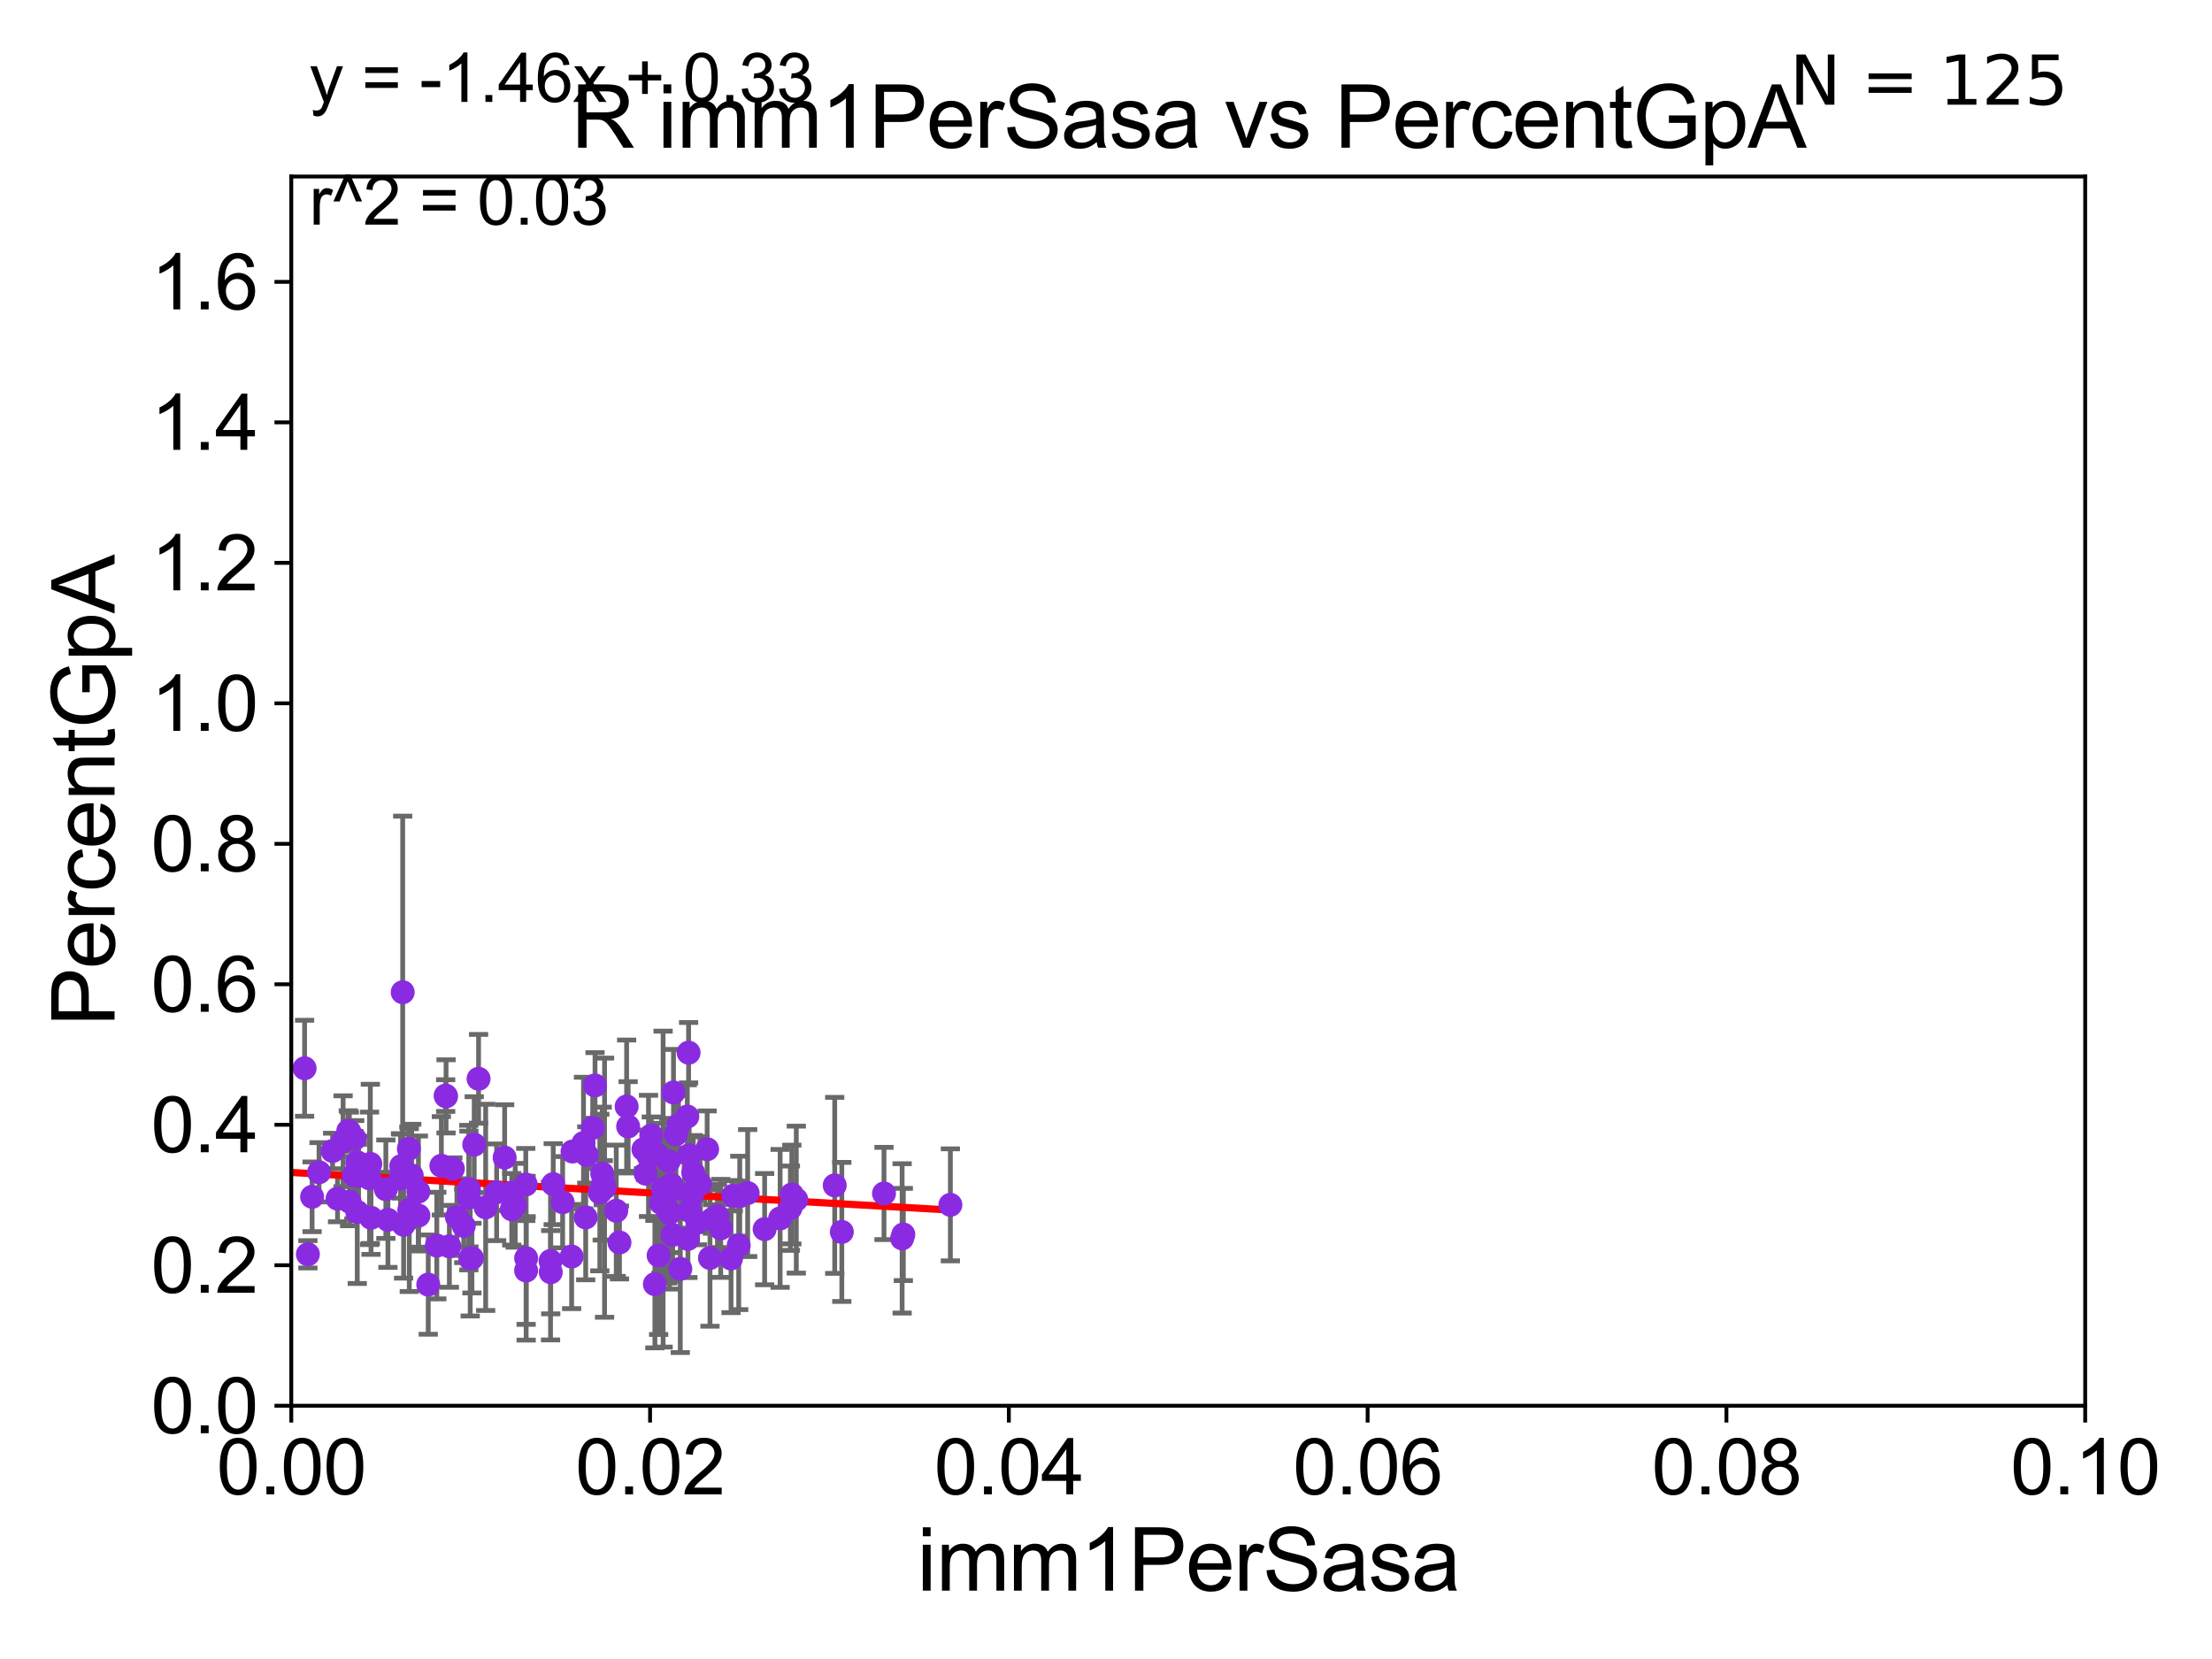 <?xml version="1.0" encoding="utf-8" standalone="no"?>
<!DOCTYPE svg PUBLIC "-//W3C//DTD SVG 1.1//EN"
  "http://www.w3.org/Graphics/SVG/1.1/DTD/svg11.dtd">
<svg xmlns:xlink="http://www.w3.org/1999/xlink" width="460.8pt" height="345.6pt" viewBox="0 0 460.8 345.6" xmlns="http://www.w3.org/2000/svg" version="1.1">
 <defs>
  <style type="text/css">*{stroke-linejoin: round; stroke-linecap: butt}</style>
 </defs>
 <g id="figure_1">
  <g id="patch_1">
   <path d="M 0 345.6 
L 460.8 345.6 
L 460.8 0 
L 0 0 
z
" style="fill: #ffffff"/>
  </g>
  <g id="axes_1">
   <g id="patch_2">
    <path d="M 60.68 292.84 
L 434.385 292.84 
L 434.385 36.775 
L 60.68 36.775 
z
" style="fill: #ffffff"/>
   </g>
   <g id="PathCollection_1">
    <defs>
     <path id="m3896c2c8de" d="M 0 1.118 
C 0.297 1.118 0.581 1 0.791 0.791 
C 1 0.581 1.118 0.297 1.118 0 
C 1.118 -0.297 1 -0.581 0.791 -0.791 
C 0.581 -1 0.297 -1.118 0 -1.118 
C -0.297 -1.118 -0.581 -1 -0.791 -0.791 
C -1 -0.581 -1.118 -0.297 -1.118 0 
C -1.118 0.297 -1 0.581 -0.791 0.791 
C -0.581 1 -0.297 1.118 0 1.118 
z
" style="stroke: #8a2be2"/>
    </defs>
    <g clip-path="url(#p09bbe80bd3)">
     <use xlink:href="#m3896c2c8de" x="165.882" y="249.904" style="fill: #8a2be2; stroke: #8a2be2"/>
     <use xlink:href="#m3896c2c8de" x="130.851" y="234.663" style="fill: #8a2be2; stroke: #8a2be2"/>
     <use xlink:href="#m3896c2c8de" x="144.024" y="248.466" style="fill: #8a2be2; stroke: #8a2be2"/>
     <use xlink:href="#m3896c2c8de" x="162.516" y="253.815" style="fill: #8a2be2; stroke: #8a2be2"/>
     <use xlink:href="#m3896c2c8de" x="72.774" y="235.731" style="fill: #8a2be2; stroke: #8a2be2"/>
     <use xlink:href="#m3896c2c8de" x="84.081" y="255.133" style="fill: #8a2be2; stroke: #8a2be2"/>
     <use xlink:href="#m3896c2c8de" x="83.889" y="206.7" style="fill: #8a2be2; stroke: #8a2be2"/>
     <use xlink:href="#m3896c2c8de" x="141.338" y="234.38" style="fill: #8a2be2; stroke: #8a2be2"/>
     <use xlink:href="#m3896c2c8de" x="105.127" y="241.148" style="fill: #8a2be2; stroke: #8a2be2"/>
     <use xlink:href="#m3896c2c8de" x="135.097" y="240.794" style="fill: #8a2be2; stroke: #8a2be2"/>
     <use xlink:href="#m3896c2c8de" x="136.425" y="267.512" style="fill: #8a2be2; stroke: #8a2be2"/>
     <use xlink:href="#m3896c2c8de" x="145.837" y="246.679" style="fill: #8a2be2; stroke: #8a2be2"/>
     <use xlink:href="#m3896c2c8de" x="152.747" y="249.083" style="fill: #8a2be2; stroke: #8a2be2"/>
     <use xlink:href="#m3896c2c8de" x="175.364" y="256.632" style="fill: #8a2be2; stroke: #8a2be2"/>
     <use xlink:href="#m3896c2c8de" x="47.691" y="239.101" style="fill: #8a2be2; stroke: #8a2be2"/>
     <use xlink:href="#m3896c2c8de" x="63.454" y="222.536" style="fill: #8a2be2; stroke: #8a2be2"/>
     <use xlink:href="#m3896c2c8de" x="144.419" y="244.29" style="fill: #8a2be2; stroke: #8a2be2"/>
     <use xlink:href="#m3896c2c8de" x="150.134" y="255.89" style="fill: #8a2be2; stroke: #8a2be2"/>
     <use xlink:href="#m3896c2c8de" x="83.574" y="242.925" style="fill: #8a2be2; stroke: #8a2be2"/>
     <use xlink:href="#m3896c2c8de" x="97.668" y="249.481" style="fill: #8a2be2; stroke: #8a2be2"/>
     <use xlink:href="#m3896c2c8de" x="173.887" y="246.934" style="fill: #8a2be2; stroke: #8a2be2"/>
     <use xlink:href="#m3896c2c8de" x="58.235" y="235.499" style="fill: #8a2be2; stroke: #8a2be2"/>
     <use xlink:href="#m3896c2c8de" x="106.612" y="251.918" style="fill: #8a2be2; stroke: #8a2be2"/>
     <use xlink:href="#m3896c2c8de" x="92.84" y="228.232" style="fill: #8a2be2; stroke: #8a2be2"/>
     <use xlink:href="#m3896c2c8de" x="143.178" y="232.593" style="fill: #8a2be2; stroke: #8a2be2"/>
     <use xlink:href="#m3896c2c8de" x="125.668" y="246.391" style="fill: #8a2be2; stroke: #8a2be2"/>
     <use xlink:href="#m3896c2c8de" x="144.086" y="249.039" style="fill: #8a2be2; stroke: #8a2be2"/>
     <use xlink:href="#m3896c2c8de" x="91.944" y="242.858" style="fill: #8a2be2; stroke: #8a2be2"/>
     <use xlink:href="#m3896c2c8de" x="141.716" y="264.32" style="fill: #8a2be2; stroke: #8a2be2"/>
     <use xlink:href="#m3896c2c8de" x="145.306" y="254.662" style="fill: #8a2be2; stroke: #8a2be2"/>
     <use xlink:href="#m3896c2c8de" x="123.956" y="226.123" style="fill: #8a2be2; stroke: #8a2be2"/>
     <use xlink:href="#m3896c2c8de" x="85.772" y="244.879" style="fill: #8a2be2; stroke: #8a2be2"/>
     <use xlink:href="#m3896c2c8de" x="106.687" y="248.45" style="fill: #8a2be2; stroke: #8a2be2"/>
     <use xlink:href="#m3896c2c8de" x="159.289" y="256.05" style="fill: #8a2be2; stroke: #8a2be2"/>
     <use xlink:href="#m3896c2c8de" x="139.305" y="241.896" style="fill: #8a2be2; stroke: #8a2be2"/>
     <use xlink:href="#m3896c2c8de" x="89.211" y="267.606" style="fill: #8a2be2; stroke: #8a2be2"/>
     <use xlink:href="#m3896c2c8de" x="148.413" y="253.941" style="fill: #8a2be2; stroke: #8a2be2"/>
     <use xlink:href="#m3896c2c8de" x="124.956" y="248.423" style="fill: #8a2be2; stroke: #8a2be2"/>
     <use xlink:href="#m3896c2c8de" x="140.125" y="257.25" style="fill: #8a2be2; stroke: #8a2be2"/>
     <use xlink:href="#m3896c2c8de" x="164.65" y="251.692" style="fill: #8a2be2; stroke: #8a2be2"/>
     <use xlink:href="#m3896c2c8de" x="143.562" y="240.633" style="fill: #8a2be2; stroke: #8a2be2"/>
     <use xlink:href="#m3896c2c8de" x="143.448" y="219.29" style="fill: #8a2be2; stroke: #8a2be2"/>
     <use xlink:href="#m3896c2c8de" x="137.206" y="261.535" style="fill: #8a2be2; stroke: #8a2be2"/>
     <use xlink:href="#m3896c2c8de" x="73.72" y="244.809" style="fill: #8a2be2; stroke: #8a2be2"/>
     <use xlink:href="#m3896c2c8de" x="197.981" y="250.991" style="fill: #8a2be2; stroke: #8a2be2"/>
     <use xlink:href="#m3896c2c8de" x="164.956" y="248.834" style="fill: #8a2be2; stroke: #8a2be2"/>
     <use xlink:href="#m3896c2c8de" x="147.31" y="239.403" style="fill: #8a2be2; stroke: #8a2be2"/>
     <use xlink:href="#m3896c2c8de" x="103.458" y="248.375" style="fill: #8a2be2; stroke: #8a2be2"/>
     <use xlink:href="#m3896c2c8de" x="139.874" y="246.807" style="fill: #8a2be2; stroke: #8a2be2"/>
     <use xlink:href="#m3896c2c8de" x="109.529" y="246.754" style="fill: #8a2be2; stroke: #8a2be2"/>
     <use xlink:href="#m3896c2c8de" x="188.181" y="257.165" style="fill: #8a2be2; stroke: #8a2be2"/>
     <use xlink:href="#m3896c2c8de" x="187.93" y="257.977" style="fill: #8a2be2; stroke: #8a2be2"/>
     <use xlink:href="#m3896c2c8de" x="77.149" y="242.457" style="fill: #8a2be2; stroke: #8a2be2"/>
     <use xlink:href="#m3896c2c8de" x="134.505" y="244.494" style="fill: #8a2be2; stroke: #8a2be2"/>
     <use xlink:href="#m3896c2c8de" x="128.377" y="252.222" style="fill: #8a2be2; stroke: #8a2be2"/>
     <use xlink:href="#m3896c2c8de" x="152.287" y="262.167" style="fill: #8a2be2; stroke: #8a2be2"/>
     <use xlink:href="#m3896c2c8de" x="122.236" y="240.601" style="fill: #8a2be2; stroke: #8a2be2"/>
     <use xlink:href="#m3896c2c8de" x="129.047" y="258.833" style="fill: #8a2be2; stroke: #8a2be2"/>
     <use xlink:href="#m3896c2c8de" x="125.456" y="244.487" style="fill: #8a2be2; stroke: #8a2be2"/>
     <use xlink:href="#m3896c2c8de" x="92.922" y="228.395" style="fill: #8a2be2; stroke: #8a2be2"/>
     <use xlink:href="#m3896c2c8de" x="94.341" y="243.461" style="fill: #8a2be2; stroke: #8a2be2"/>
     <use xlink:href="#m3896c2c8de" x="140.301" y="227.58" style="fill: #8a2be2; stroke: #8a2be2"/>
     <use xlink:href="#m3896c2c8de" x="95.187" y="253.547" style="fill: #8a2be2; stroke: #8a2be2"/>
     <use xlink:href="#m3896c2c8de" x="109.606" y="262.098" style="fill: #8a2be2; stroke: #8a2be2"/>
     <use xlink:href="#m3896c2c8de" x="70.317" y="249.707" style="fill: #8a2be2; stroke: #8a2be2"/>
     <use xlink:href="#m3896c2c8de" x="130.539" y="230.498" style="fill: #8a2be2; stroke: #8a2be2"/>
     <use xlink:href="#m3896c2c8de" x="117.207" y="250.442" style="fill: #8a2be2; stroke: #8a2be2"/>
     <use xlink:href="#m3896c2c8de" x="97.954" y="262.172" style="fill: #8a2be2; stroke: #8a2be2"/>
     <use xlink:href="#m3896c2c8de" x="65.018" y="249.316" style="fill: #8a2be2; stroke: #8a2be2"/>
     <use xlink:href="#m3896c2c8de" x="119.265" y="239.879" style="fill: #8a2be2; stroke: #8a2be2"/>
     <use xlink:href="#m3896c2c8de" x="98.79" y="238.45" style="fill: #8a2be2; stroke: #8a2be2"/>
     <use xlink:href="#m3896c2c8de" x="125.941" y="247.415" style="fill: #8a2be2; stroke: #8a2be2"/>
     <use xlink:href="#m3896c2c8de" x="93.612" y="259.629" style="fill: #8a2be2; stroke: #8a2be2"/>
     <use xlink:href="#m3896c2c8de" x="69.285" y="239.774" style="fill: #8a2be2; stroke: #8a2be2"/>
     <use xlink:href="#m3896c2c8de" x="96.607" y="255.379" style="fill: #8a2be2; stroke: #8a2be2"/>
     <use xlink:href="#m3896c2c8de" x="137.691" y="250.564" style="fill: #8a2be2; stroke: #8a2be2"/>
     <use xlink:href="#m3896c2c8de" x="74.423" y="252.464" style="fill: #8a2be2; stroke: #8a2be2"/>
     <use xlink:href="#m3896c2c8de" x="71.478" y="237.736" style="fill: #8a2be2; stroke: #8a2be2"/>
     <use xlink:href="#m3896c2c8de" x="122.011" y="253.613" style="fill: #8a2be2; stroke: #8a2be2"/>
     <use xlink:href="#m3896c2c8de" x="48.274" y="256.103" style="fill: #8a2be2; stroke: #8a2be2"/>
     <use xlink:href="#m3896c2c8de" x="140.799" y="236.313" style="fill: #8a2be2; stroke: #8a2be2"/>
     <use xlink:href="#m3896c2c8de" x="184.154" y="248.622" style="fill: #8a2be2; stroke: #8a2be2"/>
     <use xlink:href="#m3896c2c8de" x="80.379" y="247.729" style="fill: #8a2be2; stroke: #8a2be2"/>
     <use xlink:href="#m3896c2c8de" x="155.751" y="248.535" style="fill: #8a2be2; stroke: #8a2be2"/>
     <use xlink:href="#m3896c2c8de" x="97.683" y="247.693" style="fill: #8a2be2; stroke: #8a2be2"/>
     <use xlink:href="#m3896c2c8de" x="107.325" y="251.082" style="fill: #8a2be2; stroke: #8a2be2"/>
     <use xlink:href="#m3896c2c8de" x="135.673" y="236.526" style="fill: #8a2be2; stroke: #8a2be2"/>
     <use xlink:href="#m3896c2c8de" x="87.16" y="248.232" style="fill: #8a2be2; stroke: #8a2be2"/>
     <use xlink:href="#m3896c2c8de" x="139.095" y="252.041" style="fill: #8a2be2; stroke: #8a2be2"/>
     <use xlink:href="#m3896c2c8de" x="138.139" y="247.708" style="fill: #8a2be2; stroke: #8a2be2"/>
     <use xlink:href="#m3896c2c8de" x="101.172" y="251.516" style="fill: #8a2be2; stroke: #8a2be2"/>
     <use xlink:href="#m3896c2c8de" x="66.46" y="244.209" style="fill: #8a2be2; stroke: #8a2be2"/>
     <use xlink:href="#m3896c2c8de" x="136.863" y="240.544" style="fill: #8a2be2; stroke: #8a2be2"/>
     <use xlink:href="#m3896c2c8de" x="115.246" y="246.675" style="fill: #8a2be2; stroke: #8a2be2"/>
     <use xlink:href="#m3896c2c8de" x="99.696" y="224.732" style="fill: #8a2be2; stroke: #8a2be2"/>
     <use xlink:href="#m3896c2c8de" x="134.04" y="239.423" style="fill: #8a2be2; stroke: #8a2be2"/>
     <use xlink:href="#m3896c2c8de" x="153.887" y="259.434" style="fill: #8a2be2; stroke: #8a2be2"/>
     <use xlink:href="#m3896c2c8de" x="80.81" y="254.11" style="fill: #8a2be2; stroke: #8a2be2"/>
     <use xlink:href="#m3896c2c8de" x="114.727" y="265.026" style="fill: #8a2be2; stroke: #8a2be2"/>
     <use xlink:href="#m3896c2c8de" x="140.014" y="248.005" style="fill: #8a2be2; stroke: #8a2be2"/>
     <use xlink:href="#m3896c2c8de" x="83.434" y="245.531" style="fill: #8a2be2; stroke: #8a2be2"/>
     <use xlink:href="#m3896c2c8de" x="64.137" y="261.29" style="fill: #8a2be2; stroke: #8a2be2"/>
     <use xlink:href="#m3896c2c8de" x="74.699" y="244.972" style="fill: #8a2be2; stroke: #8a2be2"/>
     <use xlink:href="#m3896c2c8de" x="149.458" y="253.32" style="fill: #8a2be2; stroke: #8a2be2"/>
     <use xlink:href="#m3896c2c8de" x="74.453" y="242.148" style="fill: #8a2be2; stroke: #8a2be2"/>
     <use xlink:href="#m3896c2c8de" x="87.164" y="253.23" style="fill: #8a2be2; stroke: #8a2be2"/>
     <use xlink:href="#m3896c2c8de" x="121.553" y="238.116" style="fill: #8a2be2; stroke: #8a2be2"/>
     <use xlink:href="#m3896c2c8de" x="143.307" y="258.081" style="fill: #8a2be2; stroke: #8a2be2"/>
     <use xlink:href="#m3896c2c8de" x="123.477" y="234.958" style="fill: #8a2be2; stroke: #8a2be2"/>
     <use xlink:href="#m3896c2c8de" x="76.978" y="245.472" style="fill: #8a2be2; stroke: #8a2be2"/>
     <use xlink:href="#m3896c2c8de" x="73.892" y="237.193" style="fill: #8a2be2; stroke: #8a2be2"/>
     <use xlink:href="#m3896c2c8de" x="114.686" y="262.681" style="fill: #8a2be2; stroke: #8a2be2"/>
     <use xlink:href="#m3896c2c8de" x="85.18" y="239.316" style="fill: #8a2be2; stroke: #8a2be2"/>
     <use xlink:href="#m3896c2c8de" x="72.555" y="235.581" style="fill: #8a2be2; stroke: #8a2be2"/>
     <use xlink:href="#m3896c2c8de" x="109.601" y="264.671" style="fill: #8a2be2; stroke: #8a2be2"/>
     <use xlink:href="#m3896c2c8de" x="139.486" y="252.692" style="fill: #8a2be2; stroke: #8a2be2"/>
     <use xlink:href="#m3896c2c8de" x="85.261" y="252.082" style="fill: #8a2be2; stroke: #8a2be2"/>
     <use xlink:href="#m3896c2c8de" x="119.082" y="261.763" style="fill: #8a2be2; stroke: #8a2be2"/>
     <use xlink:href="#m3896c2c8de" x="147.903" y="262.064" style="fill: #8a2be2; stroke: #8a2be2"/>
     <use xlink:href="#m3896c2c8de" x="143.647" y="252.253" style="fill: #8a2be2; stroke: #8a2be2"/>
     <use xlink:href="#m3896c2c8de" x="90.997" y="259.476" style="fill: #8a2be2; stroke: #8a2be2"/>
     <use xlink:href="#m3896c2c8de" x="154.105" y="249.187" style="fill: #8a2be2; stroke: #8a2be2"/>
     <use xlink:href="#m3896c2c8de" x="72.837" y="250.335" style="fill: #8a2be2; stroke: #8a2be2"/>
     <use xlink:href="#m3896c2c8de" x="77.291" y="253.684" style="fill: #8a2be2; stroke: #8a2be2"/>
     <use xlink:href="#m3896c2c8de" x="98.317" y="262.089" style="fill: #8a2be2; stroke: #8a2be2"/>
    </g>
   </g>
   <g id="matplotlib.axis_1">
    <g id="xtick_1">
     <g id="line2d_1">
      <defs>
       <path id="me079f2cc5f" d="M 0 0 
L 0 3.5 
" style="stroke: #000000; stroke-width: 0.8"/>
      </defs>
      <g>
       <use xlink:href="#me079f2cc5f" x="60.68" y="292.84" style="stroke: #000000; stroke-width: 0.8"/>
      </g>
     </g>
     <g id="text_1">
      <!-- 0.00 -->
      <g transform="translate(45.111 311.293)scale(0.16 -0.16)">
       <defs>
        <path id="ArialMT-30" d="M 266 2259 
Q 266 3072 433 3567 
Q 600 4063 929 4331 
Q 1259 4600 1759 4600 
Q 2128 4600 2406 4451 
Q 2684 4303 2865 4023 
Q 3047 3744 3150 3342 
Q 3253 2941 3253 2259 
Q 3253 1453 3087 958 
Q 2922 463 2592 192 
Q 2263 -78 1759 -78 
Q 1097 -78 719 397 
Q 266 969 266 2259 
z
M 844 2259 
Q 844 1131 1108 757 
Q 1372 384 1759 384 
Q 2147 384 2411 759 
Q 2675 1134 2675 2259 
Q 2675 3391 2411 3762 
Q 2147 4134 1753 4134 
Q 1366 4134 1134 3806 
Q 844 3388 844 2259 
z
" transform="scale(0.016)"/>
        <path id="ArialMT-2e" d="M 581 0 
L 581 641 
L 1222 641 
L 1222 0 
L 581 0 
z
" transform="scale(0.016)"/>
       </defs>
       <use xlink:href="#ArialMT-30"/>
       <use xlink:href="#ArialMT-2e" x="55.615"/>
       <use xlink:href="#ArialMT-30" x="83.398"/>
       <use xlink:href="#ArialMT-30" x="139.014"/>
      </g>
     </g>
    </g>
    <g id="xtick_2">
     <g id="line2d_2">
      <g>
       <use xlink:href="#me079f2cc5f" x="135.421" y="292.84" style="stroke: #000000; stroke-width: 0.8"/>
      </g>
     </g>
     <g id="text_2">
      <!-- 0.02 -->
      <g transform="translate(119.852 311.293)scale(0.16 -0.16)">
       <defs>
        <path id="ArialMT-32" d="M 3222 541 
L 3222 0 
L 194 0 
Q 188 203 259 391 
Q 375 700 629 1000 
Q 884 1300 1366 1694 
Q 2113 2306 2375 2664 
Q 2638 3022 2638 3341 
Q 2638 3675 2398 3904 
Q 2159 4134 1775 4134 
Q 1369 4134 1125 3890 
Q 881 3647 878 3216 
L 300 3275 
Q 359 3922 746 4261 
Q 1134 4600 1788 4600 
Q 2447 4600 2831 4234 
Q 3216 3869 3216 3328 
Q 3216 3053 3103 2787 
Q 2991 2522 2730 2228 
Q 2469 1934 1863 1422 
Q 1356 997 1212 845 
Q 1069 694 975 541 
L 3222 541 
z
" transform="scale(0.016)"/>
       </defs>
       <use xlink:href="#ArialMT-30"/>
       <use xlink:href="#ArialMT-2e" x="55.615"/>
       <use xlink:href="#ArialMT-30" x="83.398"/>
       <use xlink:href="#ArialMT-32" x="139.014"/>
      </g>
     </g>
    </g>
    <g id="xtick_3">
     <g id="line2d_3">
      <g>
       <use xlink:href="#me079f2cc5f" x="210.162" y="292.84" style="stroke: #000000; stroke-width: 0.8"/>
      </g>
     </g>
     <g id="text_3">
      <!-- 0.04 -->
      <g transform="translate(194.593 311.293)scale(0.16 -0.16)">
       <defs>
        <path id="ArialMT-34" d="M 2069 0 
L 2069 1097 
L 81 1097 
L 81 1613 
L 2172 4581 
L 2631 4581 
L 2631 1613 
L 3250 1613 
L 3250 1097 
L 2631 1097 
L 2631 0 
L 2069 0 
z
M 2069 1613 
L 2069 3678 
L 634 1613 
L 2069 1613 
z
" transform="scale(0.016)"/>
       </defs>
       <use xlink:href="#ArialMT-30"/>
       <use xlink:href="#ArialMT-2e" x="55.615"/>
       <use xlink:href="#ArialMT-30" x="83.398"/>
       <use xlink:href="#ArialMT-34" x="139.014"/>
      </g>
     </g>
    </g>
    <g id="xtick_4">
     <g id="line2d_4">
      <g>
       <use xlink:href="#me079f2cc5f" x="284.903" y="292.84" style="stroke: #000000; stroke-width: 0.8"/>
      </g>
     </g>
     <g id="text_4">
      <!-- 0.06 -->
      <g transform="translate(269.334 311.293)scale(0.16 -0.16)">
       <defs>
        <path id="ArialMT-36" d="M 3184 3459 
L 2625 3416 
Q 2550 3747 2413 3897 
Q 2184 4138 1850 4138 
Q 1581 4138 1378 3988 
Q 1113 3794 959 3422 
Q 806 3050 800 2363 
Q 1003 2672 1297 2822 
Q 1591 2972 1913 2972 
Q 2475 2972 2870 2558 
Q 3266 2144 3266 1488 
Q 3266 1056 3080 686 
Q 2894 316 2569 119 
Q 2244 -78 1831 -78 
Q 1128 -78 684 439 
Q 241 956 241 2144 
Q 241 3472 731 4075 
Q 1159 4600 1884 4600 
Q 2425 4600 2770 4297 
Q 3116 3994 3184 3459 
z
M 888 1484 
Q 888 1194 1011 928 
Q 1134 663 1356 523 
Q 1578 384 1822 384 
Q 2178 384 2434 671 
Q 2691 959 2691 1453 
Q 2691 1928 2437 2201 
Q 2184 2475 1800 2475 
Q 1419 2475 1153 2201 
Q 888 1928 888 1484 
z
" transform="scale(0.016)"/>
       </defs>
       <use xlink:href="#ArialMT-30"/>
       <use xlink:href="#ArialMT-2e" x="55.615"/>
       <use xlink:href="#ArialMT-30" x="83.398"/>
       <use xlink:href="#ArialMT-36" x="139.014"/>
      </g>
     </g>
    </g>
    <g id="xtick_5">
     <g id="line2d_5">
      <g>
       <use xlink:href="#me079f2cc5f" x="359.644" y="292.84" style="stroke: #000000; stroke-width: 0.8"/>
      </g>
     </g>
     <g id="text_5">
      <!-- 0.08 -->
      <g transform="translate(344.075 311.293)scale(0.16 -0.16)">
       <defs>
        <path id="ArialMT-38" d="M 1131 2484 
Q 781 2613 612 2850 
Q 444 3088 444 3419 
Q 444 3919 803 4259 
Q 1163 4600 1759 4600 
Q 2359 4600 2725 4251 
Q 3091 3903 3091 3403 
Q 3091 3084 2923 2848 
Q 2756 2613 2416 2484 
Q 2838 2347 3058 2040 
Q 3278 1734 3278 1309 
Q 3278 722 2862 322 
Q 2447 -78 1769 -78 
Q 1091 -78 675 323 
Q 259 725 259 1325 
Q 259 1772 486 2073 
Q 713 2375 1131 2484 
z
M 1019 3438 
Q 1019 3113 1228 2906 
Q 1438 2700 1772 2700 
Q 2097 2700 2305 2904 
Q 2513 3109 2513 3406 
Q 2513 3716 2298 3927 
Q 2084 4138 1766 4138 
Q 1444 4138 1231 3931 
Q 1019 3725 1019 3438 
z
M 838 1322 
Q 838 1081 952 856 
Q 1066 631 1291 507 
Q 1516 384 1775 384 
Q 2178 384 2440 643 
Q 2703 903 2703 1303 
Q 2703 1709 2433 1975 
Q 2163 2241 1756 2241 
Q 1359 2241 1098 1978 
Q 838 1716 838 1322 
z
" transform="scale(0.016)"/>
       </defs>
       <use xlink:href="#ArialMT-30"/>
       <use xlink:href="#ArialMT-2e" x="55.615"/>
       <use xlink:href="#ArialMT-30" x="83.398"/>
       <use xlink:href="#ArialMT-38" x="139.014"/>
      </g>
     </g>
    </g>
    <g id="xtick_6">
     <g id="line2d_6">
      <g>
       <use xlink:href="#me079f2cc5f" x="434.385" y="292.84" style="stroke: #000000; stroke-width: 0.8"/>
      </g>
     </g>
     <g id="text_6">
      <!-- 0.10 -->
      <g transform="translate(418.816 311.293)scale(0.16 -0.16)">
       <defs>
        <path id="ArialMT-31" d="M 2384 0 
L 1822 0 
L 1822 3584 
Q 1619 3391 1289 3197 
Q 959 3003 697 2906 
L 697 3450 
Q 1169 3672 1522 3987 
Q 1875 4303 2022 4600 
L 2384 4600 
L 2384 0 
z
" transform="scale(0.016)"/>
       </defs>
       <use xlink:href="#ArialMT-30"/>
       <use xlink:href="#ArialMT-2e" x="55.615"/>
       <use xlink:href="#ArialMT-31" x="83.398"/>
       <use xlink:href="#ArialMT-30" x="139.014"/>
      </g>
     </g>
    </g>
    <g id="text_7">
     <!-- imm1PerSasa -->
     <g transform="translate(191.017 331.357)scale(0.18 -0.18)">
      <defs>
       <path id="ArialMT-69" d="M 425 3934 
L 425 4581 
L 988 4581 
L 988 3934 
L 425 3934 
z
M 425 0 
L 425 3319 
L 988 3319 
L 988 0 
L 425 0 
z
" transform="scale(0.016)"/>
       <path id="ArialMT-6d" d="M 422 0 
L 422 3319 
L 925 3319 
L 925 2853 
Q 1081 3097 1340 3245 
Q 1600 3394 1931 3394 
Q 2300 3394 2536 3241 
Q 2772 3088 2869 2813 
Q 3263 3394 3894 3394 
Q 4388 3394 4653 3120 
Q 4919 2847 4919 2278 
L 4919 0 
L 4359 0 
L 4359 2091 
Q 4359 2428 4304 2576 
Q 4250 2725 4106 2815 
Q 3963 2906 3769 2906 
Q 3419 2906 3187 2673 
Q 2956 2441 2956 1928 
L 2956 0 
L 2394 0 
L 2394 2156 
Q 2394 2531 2256 2718 
Q 2119 2906 1806 2906 
Q 1569 2906 1367 2781 
Q 1166 2656 1075 2415 
Q 984 2175 984 1722 
L 984 0 
L 422 0 
z
" transform="scale(0.016)"/>
       <path id="ArialMT-50" d="M 494 0 
L 494 4581 
L 2222 4581 
Q 2678 4581 2919 4538 
Q 3256 4481 3484 4323 
Q 3713 4166 3852 3881 
Q 3991 3597 3991 3256 
Q 3991 2672 3619 2267 
Q 3247 1863 2275 1863 
L 1100 1863 
L 1100 0 
L 494 0 
z
M 1100 2403 
L 2284 2403 
Q 2872 2403 3119 2622 
Q 3366 2841 3366 3238 
Q 3366 3525 3220 3729 
Q 3075 3934 2838 4000 
Q 2684 4041 2272 4041 
L 1100 4041 
L 1100 2403 
z
" transform="scale(0.016)"/>
       <path id="ArialMT-65" d="M 2694 1069 
L 3275 997 
Q 3138 488 2766 206 
Q 2394 -75 1816 -75 
Q 1088 -75 661 373 
Q 234 822 234 1631 
Q 234 2469 665 2931 
Q 1097 3394 1784 3394 
Q 2450 3394 2872 2941 
Q 3294 2488 3294 1666 
Q 3294 1616 3291 1516 
L 816 1516 
Q 847 969 1125 678 
Q 1403 388 1819 388 
Q 2128 388 2347 550 
Q 2566 713 2694 1069 
z
M 847 1978 
L 2700 1978 
Q 2663 2397 2488 2606 
Q 2219 2931 1791 2931 
Q 1403 2931 1139 2672 
Q 875 2413 847 1978 
z
" transform="scale(0.016)"/>
       <path id="ArialMT-72" d="M 416 0 
L 416 3319 
L 922 3319 
L 922 2816 
Q 1116 3169 1280 3281 
Q 1444 3394 1641 3394 
Q 1925 3394 2219 3213 
L 2025 2691 
Q 1819 2813 1613 2813 
Q 1428 2813 1281 2702 
Q 1134 2591 1072 2394 
Q 978 2094 978 1738 
L 978 0 
L 416 0 
z
" transform="scale(0.016)"/>
       <path id="ArialMT-53" d="M 288 1472 
L 859 1522 
Q 900 1178 1048 958 
Q 1197 738 1509 602 
Q 1822 466 2213 466 
Q 2559 466 2825 569 
Q 3091 672 3220 851 
Q 3350 1031 3350 1244 
Q 3350 1459 3225 1620 
Q 3100 1781 2813 1891 
Q 2628 1963 1997 2114 
Q 1366 2266 1113 2400 
Q 784 2572 623 2826 
Q 463 3081 463 3397 
Q 463 3744 659 4045 
Q 856 4347 1234 4503 
Q 1613 4659 2075 4659 
Q 2584 4659 2973 4495 
Q 3363 4331 3572 4012 
Q 3781 3694 3797 3291 
L 3216 3247 
Q 3169 3681 2898 3903 
Q 2628 4125 2100 4125 
Q 1550 4125 1298 3923 
Q 1047 3722 1047 3438 
Q 1047 3191 1225 3031 
Q 1400 2872 2139 2705 
Q 2878 2538 3153 2413 
Q 3553 2228 3743 1945 
Q 3934 1663 3934 1294 
Q 3934 928 3725 604 
Q 3516 281 3123 101 
Q 2731 -78 2241 -78 
Q 1619 -78 1198 103 
Q 778 284 539 648 
Q 300 1013 288 1472 
z
" transform="scale(0.016)"/>
       <path id="ArialMT-61" d="M 2588 409 
Q 2275 144 1986 34 
Q 1697 -75 1366 -75 
Q 819 -75 525 192 
Q 231 459 231 875 
Q 231 1119 342 1320 
Q 453 1522 633 1644 
Q 813 1766 1038 1828 
Q 1203 1872 1538 1913 
Q 2219 1994 2541 2106 
Q 2544 2222 2544 2253 
Q 2544 2597 2384 2738 
Q 2169 2928 1744 2928 
Q 1347 2928 1158 2789 
Q 969 2650 878 2297 
L 328 2372 
Q 403 2725 575 2942 
Q 747 3159 1072 3276 
Q 1397 3394 1825 3394 
Q 2250 3394 2515 3294 
Q 2781 3194 2906 3042 
Q 3031 2891 3081 2659 
Q 3109 2516 3109 2141 
L 3109 1391 
Q 3109 606 3145 398 
Q 3181 191 3288 0 
L 2700 0 
Q 2613 175 2588 409 
z
M 2541 1666 
Q 2234 1541 1622 1453 
Q 1275 1403 1131 1340 
Q 988 1278 909 1158 
Q 831 1038 831 891 
Q 831 666 1001 516 
Q 1172 366 1500 366 
Q 1825 366 2078 508 
Q 2331 650 2450 897 
Q 2541 1088 2541 1459 
L 2541 1666 
z
" transform="scale(0.016)"/>
       <path id="ArialMT-73" d="M 197 991 
L 753 1078 
Q 800 744 1014 566 
Q 1228 388 1613 388 
Q 2000 388 2187 545 
Q 2375 703 2375 916 
Q 2375 1106 2209 1216 
Q 2094 1291 1634 1406 
Q 1016 1563 777 1677 
Q 538 1791 414 1992 
Q 291 2194 291 2438 
Q 291 2659 392 2848 
Q 494 3038 669 3163 
Q 800 3259 1026 3326 
Q 1253 3394 1513 3394 
Q 1903 3394 2198 3281 
Q 2494 3169 2634 2976 
Q 2775 2784 2828 2463 
L 2278 2388 
Q 2241 2644 2061 2787 
Q 1881 2931 1553 2931 
Q 1166 2931 1000 2803 
Q 834 2675 834 2503 
Q 834 2394 903 2306 
Q 972 2216 1119 2156 
Q 1203 2125 1616 2013 
Q 2213 1853 2448 1751 
Q 2684 1650 2818 1456 
Q 2953 1263 2953 975 
Q 2953 694 2789 445 
Q 2625 197 2315 61 
Q 2006 -75 1616 -75 
Q 969 -75 630 194 
Q 291 463 197 991 
z
" transform="scale(0.016)"/>
      </defs>
      <use xlink:href="#ArialMT-69"/>
      <use xlink:href="#ArialMT-6d" x="22.217"/>
      <use xlink:href="#ArialMT-6d" x="105.518"/>
      <use xlink:href="#ArialMT-31" x="188.818"/>
      <use xlink:href="#ArialMT-50" x="244.434"/>
      <use xlink:href="#ArialMT-65" x="311.133"/>
      <use xlink:href="#ArialMT-72" x="366.748"/>
      <use xlink:href="#ArialMT-53" x="400.049"/>
      <use xlink:href="#ArialMT-61" x="466.748"/>
      <use xlink:href="#ArialMT-73" x="522.363"/>
      <use xlink:href="#ArialMT-61" x="572.363"/>
     </g>
    </g>
   </g>
   <g id="matplotlib.axis_2">
    <g id="ytick_1">
     <g id="line2d_7">
      <defs>
       <path id="m70455b03b3" d="M 0 0 
L -3.5 0 
" style="stroke: #000000; stroke-width: 0.8"/>
      </defs>
      <g>
       <use xlink:href="#m70455b03b3" x="60.68" y="292.84" style="stroke: #000000; stroke-width: 0.8"/>
      </g>
     </g>
     <g id="text_8">
      <!-- 0.0 -->
      <g transform="translate(31.44 298.566)scale(0.16 -0.16)">
       <use xlink:href="#ArialMT-30"/>
       <use xlink:href="#ArialMT-2e" x="55.615"/>
       <use xlink:href="#ArialMT-30" x="83.398"/>
      </g>
     </g>
    </g>
    <g id="ytick_2">
     <g id="line2d_8">
      <g>
       <use xlink:href="#m70455b03b3" x="60.68" y="263.575" style="stroke: #000000; stroke-width: 0.8"/>
      </g>
     </g>
     <g id="text_9">
      <!-- 0.2 -->
      <g transform="translate(31.44 269.302)scale(0.16 -0.16)">
       <use xlink:href="#ArialMT-30"/>
       <use xlink:href="#ArialMT-2e" x="55.615"/>
       <use xlink:href="#ArialMT-32" x="83.398"/>
      </g>
     </g>
    </g>
    <g id="ytick_3">
     <g id="line2d_9">
      <g>
       <use xlink:href="#m70455b03b3" x="60.68" y="234.311" style="stroke: #000000; stroke-width: 0.8"/>
      </g>
     </g>
     <g id="text_10">
      <!-- 0.4 -->
      <g transform="translate(31.44 240.037)scale(0.16 -0.16)">
       <use xlink:href="#ArialMT-30"/>
       <use xlink:href="#ArialMT-2e" x="55.615"/>
       <use xlink:href="#ArialMT-34" x="83.398"/>
      </g>
     </g>
    </g>
    <g id="ytick_4">
     <g id="line2d_10">
      <g>
       <use xlink:href="#m70455b03b3" x="60.68" y="205.046" style="stroke: #000000; stroke-width: 0.8"/>
      </g>
     </g>
     <g id="text_11">
      <!-- 0.6 -->
      <g transform="translate(31.44 210.772)scale(0.16 -0.16)">
       <use xlink:href="#ArialMT-30"/>
       <use xlink:href="#ArialMT-2e" x="55.615"/>
       <use xlink:href="#ArialMT-36" x="83.398"/>
      </g>
     </g>
    </g>
    <g id="ytick_5">
     <g id="line2d_11">
      <g>
       <use xlink:href="#m70455b03b3" x="60.68" y="175.782" style="stroke: #000000; stroke-width: 0.8"/>
      </g>
     </g>
     <g id="text_12">
      <!-- 0.8 -->
      <g transform="translate(31.44 181.508)scale(0.16 -0.16)">
       <use xlink:href="#ArialMT-30"/>
       <use xlink:href="#ArialMT-2e" x="55.615"/>
       <use xlink:href="#ArialMT-38" x="83.398"/>
      </g>
     </g>
    </g>
    <g id="ytick_6">
     <g id="line2d_12">
      <g>
       <use xlink:href="#m70455b03b3" x="60.68" y="146.517" style="stroke: #000000; stroke-width: 0.8"/>
      </g>
     </g>
     <g id="text_13">
      <!-- 1.0 -->
      <g transform="translate(31.44 152.243)scale(0.16 -0.16)">
       <use xlink:href="#ArialMT-31"/>
       <use xlink:href="#ArialMT-2e" x="55.615"/>
       <use xlink:href="#ArialMT-30" x="83.398"/>
      </g>
     </g>
    </g>
    <g id="ytick_7">
     <g id="line2d_13">
      <g>
       <use xlink:href="#m70455b03b3" x="60.68" y="117.252" style="stroke: #000000; stroke-width: 0.8"/>
      </g>
     </g>
     <g id="text_14">
      <!-- 1.2 -->
      <g transform="translate(31.44 122.979)scale(0.16 -0.16)">
       <use xlink:href="#ArialMT-31"/>
       <use xlink:href="#ArialMT-2e" x="55.615"/>
       <use xlink:href="#ArialMT-32" x="83.398"/>
      </g>
     </g>
    </g>
    <g id="ytick_8">
     <g id="line2d_14">
      <g>
       <use xlink:href="#m70455b03b3" x="60.68" y="87.988" style="stroke: #000000; stroke-width: 0.8"/>
      </g>
     </g>
     <g id="text_15">
      <!-- 1.4 -->
      <g transform="translate(31.44 93.714)scale(0.16 -0.16)">
       <use xlink:href="#ArialMT-31"/>
       <use xlink:href="#ArialMT-2e" x="55.615"/>
       <use xlink:href="#ArialMT-34" x="83.398"/>
      </g>
     </g>
    </g>
    <g id="ytick_9">
     <g id="line2d_15">
      <g>
       <use xlink:href="#m70455b03b3" x="60.68" y="58.723" style="stroke: #000000; stroke-width: 0.8"/>
      </g>
     </g>
     <g id="text_16">
      <!-- 1.6 -->
      <g transform="translate(31.44 64.45)scale(0.16 -0.16)">
       <use xlink:href="#ArialMT-31"/>
       <use xlink:href="#ArialMT-2e" x="55.615"/>
       <use xlink:href="#ArialMT-36" x="83.398"/>
      </g>
     </g>
    </g>
    <g id="text_17">
     <!-- PercentGpA -->
     <g transform="translate(23.863 213.831)rotate(-90)scale(0.18 -0.18)">
      <defs>
       <path id="ArialMT-63" d="M 2588 1216 
L 3141 1144 
Q 3050 572 2676 248 
Q 2303 -75 1759 -75 
Q 1078 -75 664 370 
Q 250 816 250 1647 
Q 250 2184 428 2587 
Q 606 2991 970 3192 
Q 1334 3394 1763 3394 
Q 2303 3394 2647 3120 
Q 2991 2847 3088 2344 
L 2541 2259 
Q 2463 2594 2264 2762 
Q 2066 2931 1784 2931 
Q 1359 2931 1093 2626 
Q 828 2322 828 1663 
Q 828 994 1084 691 
Q 1341 388 1753 388 
Q 2084 388 2306 591 
Q 2528 794 2588 1216 
z
" transform="scale(0.016)"/>
       <path id="ArialMT-6e" d="M 422 0 
L 422 3319 
L 928 3319 
L 928 2847 
Q 1294 3394 1984 3394 
Q 2284 3394 2536 3286 
Q 2788 3178 2913 3003 
Q 3038 2828 3088 2588 
Q 3119 2431 3119 2041 
L 3119 0 
L 2556 0 
L 2556 2019 
Q 2556 2363 2490 2533 
Q 2425 2703 2258 2804 
Q 2091 2906 1866 2906 
Q 1506 2906 1245 2678 
Q 984 2450 984 1813 
L 984 0 
L 422 0 
z
" transform="scale(0.016)"/>
       <path id="ArialMT-74" d="M 1650 503 
L 1731 6 
Q 1494 -44 1306 -44 
Q 1000 -44 831 53 
Q 663 150 594 308 
Q 525 466 525 972 
L 525 2881 
L 113 2881 
L 113 3319 
L 525 3319 
L 525 4141 
L 1084 4478 
L 1084 3319 
L 1650 3319 
L 1650 2881 
L 1084 2881 
L 1084 941 
Q 1084 700 1114 631 
Q 1144 563 1211 522 
Q 1278 481 1403 481 
Q 1497 481 1650 503 
z
" transform="scale(0.016)"/>
       <path id="ArialMT-47" d="M 2638 1797 
L 2638 2334 
L 4578 2338 
L 4578 638 
Q 4131 281 3656 101 
Q 3181 -78 2681 -78 
Q 2006 -78 1454 211 
Q 903 500 622 1047 
Q 341 1594 341 2269 
Q 341 2938 620 3517 
Q 900 4097 1425 4378 
Q 1950 4659 2634 4659 
Q 3131 4659 3532 4498 
Q 3934 4338 4162 4050 
Q 4391 3763 4509 3300 
L 3963 3150 
Q 3859 3500 3706 3700 
Q 3553 3900 3268 4020 
Q 2984 4141 2638 4141 
Q 2222 4141 1919 4014 
Q 1616 3888 1430 3681 
Q 1244 3475 1141 3228 
Q 966 2803 966 2306 
Q 966 1694 1177 1281 
Q 1388 869 1791 669 
Q 2194 469 2647 469 
Q 3041 469 3416 620 
Q 3791 772 3984 944 
L 3984 1797 
L 2638 1797 
z
" transform="scale(0.016)"/>
       <path id="ArialMT-70" d="M 422 -1272 
L 422 3319 
L 934 3319 
L 934 2888 
Q 1116 3141 1344 3267 
Q 1572 3394 1897 3394 
Q 2322 3394 2647 3175 
Q 2972 2956 3137 2557 
Q 3303 2159 3303 1684 
Q 3303 1175 3120 767 
Q 2938 359 2589 142 
Q 2241 -75 1856 -75 
Q 1575 -75 1351 44 
Q 1128 163 984 344 
L 984 -1272 
L 422 -1272 
z
M 931 1641 
Q 931 1000 1190 694 
Q 1450 388 1819 388 
Q 2194 388 2461 705 
Q 2728 1022 2728 1688 
Q 2728 2322 2467 2637 
Q 2206 2953 1844 2953 
Q 1484 2953 1207 2617 
Q 931 2281 931 1641 
z
" transform="scale(0.016)"/>
       <path id="ArialMT-41" d="M -9 0 
L 1750 4581 
L 2403 4581 
L 4278 0 
L 3588 0 
L 3053 1388 
L 1138 1388 
L 634 0 
L -9 0 
z
M 1313 1881 
L 2866 1881 
L 2388 3150 
Q 2169 3728 2063 4100 
Q 1975 3659 1816 3225 
L 1313 1881 
z
" transform="scale(0.016)"/>
      </defs>
      <use xlink:href="#ArialMT-50"/>
      <use xlink:href="#ArialMT-65" x="66.699"/>
      <use xlink:href="#ArialMT-72" x="122.314"/>
      <use xlink:href="#ArialMT-63" x="155.615"/>
      <use xlink:href="#ArialMT-65" x="205.615"/>
      <use xlink:href="#ArialMT-6e" x="261.23"/>
      <use xlink:href="#ArialMT-74" x="316.846"/>
      <use xlink:href="#ArialMT-47" x="344.629"/>
      <use xlink:href="#ArialMT-70" x="422.412"/>
      <use xlink:href="#ArialMT-41" x="478.027"/>
     </g>
    </g>
   </g>
   <g id="LineCollection_1">
    <path d="M 165.882 265.212 
L 165.882 234.596 
" clip-path="url(#p09bbe80bd3)" style="fill: none; stroke: #696969"/>
    <path d="M 130.851 243.997 
L 130.851 225.329 
" clip-path="url(#p09bbe80bd3)" style="fill: none; stroke: #696969"/>
    <path d="M 144.024 253.762 
L 144.024 243.17 
" clip-path="url(#p09bbe80bd3)" style="fill: none; stroke: #696969"/>
    <path d="M 162.516 268.176 
L 162.516 239.454 
" clip-path="url(#p09bbe80bd3)" style="fill: none; stroke: #696969"/>
    <path d="M 72.774 239.776 
L 72.774 231.686 
" clip-path="url(#p09bbe80bd3)" style="fill: none; stroke: #696969"/>
    <path d="M 84.081 266.255 
L 84.081 244.012 
" clip-path="url(#p09bbe80bd3)" style="fill: none; stroke: #696969"/>
    <path d="M 83.889 243.385 
L 83.889 170.015 
" clip-path="url(#p09bbe80bd3)" style="fill: none; stroke: #696969"/>
    <path d="M 141.338 240.54 
L 141.338 228.221 
" clip-path="url(#p09bbe80bd3)" style="fill: none; stroke: #696969"/>
    <path d="M 105.127 252.161 
L 105.127 230.135 
" clip-path="url(#p09bbe80bd3)" style="fill: none; stroke: #696969"/>
    <path d="M 135.097 253.419 
L 135.097 228.169 
" clip-path="url(#p09bbe80bd3)" style="fill: none; stroke: #696969"/>
    <path d="M 136.425 280.782 
L 136.425 254.243 
" clip-path="url(#p09bbe80bd3)" style="fill: none; stroke: #696969"/>
    <path d="M 145.837 256.546 
L 145.837 236.813 
" clip-path="url(#p09bbe80bd3)" style="fill: none; stroke: #696969"/>
    <path d="M 152.747 252.244 
L 152.747 245.922 
" clip-path="url(#p09bbe80bd3)" style="fill: none; stroke: #696969"/>
    <path d="M 175.364 271.117 
L 175.364 242.148 
" clip-path="url(#p09bbe80bd3)" style="fill: none; stroke: #696969"/>
    <path d="M 47.691 246.755 
L 47.691 231.446 
" clip-path="url(#p09bbe80bd3)" style="fill: none; stroke: #696969"/>
    <path d="M 63.454 232.536 
L 63.454 212.535 
" clip-path="url(#p09bbe80bd3)" style="fill: none; stroke: #696969"/>
    <path d="M 144.419 252.031 
L 144.419 236.549 
" clip-path="url(#p09bbe80bd3)" style="fill: none; stroke: #696969"/>
    <path d="M 150.134 266.096 
L 150.134 245.683 
" clip-path="url(#p09bbe80bd3)" style="fill: none; stroke: #696969"/>
    <path d="M 83.574 249.588 
L 83.574 236.262 
" clip-path="url(#p09bbe80bd3)" style="fill: none; stroke: #696969"/>
    <path d="M 97.668 264.538 
L 97.668 234.424 
" clip-path="url(#p09bbe80bd3)" style="fill: none; stroke: #696969"/>
    <path d="M 173.887 265.27 
L 173.887 228.597 
" clip-path="url(#p09bbe80bd3)" style="fill: none; stroke: #696969"/>
    <path d="M 58.235 244.624 
L 58.235 226.374 
" clip-path="url(#p09bbe80bd3)" style="fill: none; stroke: #696969"/>
    <path d="M 106.612 259.371 
L 106.612 244.464 
" clip-path="url(#p09bbe80bd3)" style="fill: none; stroke: #696969"/>
    <path d="M 92.84 231.531 
L 92.84 224.932 
" clip-path="url(#p09bbe80bd3)" style="fill: none; stroke: #696969"/>
    <path d="M 143.178 239.202 
L 143.178 225.983 
" clip-path="url(#p09bbe80bd3)" style="fill: none; stroke: #696969"/>
    <path d="M 125.668 250.992 
L 125.668 241.79 
" clip-path="url(#p09bbe80bd3)" style="fill: none; stroke: #696969"/>
    <path d="M 144.086 252.894 
L 144.086 245.184 
" clip-path="url(#p09bbe80bd3)" style="fill: none; stroke: #696969"/>
    <path d="M 91.944 253.106 
L 91.944 232.609 
" clip-path="url(#p09bbe80bd3)" style="fill: none; stroke: #696969"/>
    <path d="M 141.716 281.755 
L 141.716 246.884 
" clip-path="url(#p09bbe80bd3)" style="fill: none; stroke: #696969"/>
    <path d="M 145.306 259.304 
L 145.306 250.019 
" clip-path="url(#p09bbe80bd3)" style="fill: none; stroke: #696969"/>
    <path d="M 123.956 232.961 
L 123.956 219.285 
" clip-path="url(#p09bbe80bd3)" style="fill: none; stroke: #696969"/>
    <path d="M 85.772 255.554 
L 85.772 234.204 
" clip-path="url(#p09bbe80bd3)" style="fill: none; stroke: #696969"/>
    <path d="M 106.687 249.148 
L 106.687 247.753 
" clip-path="url(#p09bbe80bd3)" style="fill: none; stroke: #696969"/>
    <path d="M 159.289 267.638 
L 159.289 244.462 
" clip-path="url(#p09bbe80bd3)" style="fill: none; stroke: #696969"/>
    <path d="M 139.305 250.798 
L 139.305 232.994 
" clip-path="url(#p09bbe80bd3)" style="fill: none; stroke: #696969"/>
    <path d="M 89.211 277.946 
L 89.211 257.265 
" clip-path="url(#p09bbe80bd3)" style="fill: none; stroke: #696969"/>
    <path d="M 148.413 256.907 
L 148.413 250.976 
" clip-path="url(#p09bbe80bd3)" style="fill: none; stroke: #696969"/>
    <path d="M 124.956 264.733 
L 124.956 232.114 
" clip-path="url(#p09bbe80bd3)" style="fill: none; stroke: #696969"/>
    <path d="M 140.125 266.884 
L 140.125 247.617 
" clip-path="url(#p09bbe80bd3)" style="fill: none; stroke: #696969"/>
    <path d="M 164.65 260.478 
L 164.65 242.906 
" clip-path="url(#p09bbe80bd3)" style="fill: none; stroke: #696969"/>
    <path d="M 143.562 248.854 
L 143.562 232.412 
" clip-path="url(#p09bbe80bd3)" style="fill: none; stroke: #696969"/>
    <path d="M 143.448 225.577 
L 143.448 213.003 
" clip-path="url(#p09bbe80bd3)" style="fill: none; stroke: #696969"/>
    <path d="M 137.206 278.001 
L 137.206 245.069 
" clip-path="url(#p09bbe80bd3)" style="fill: none; stroke: #696969"/>
    <path d="M 73.72 253.903 
L 73.72 235.715 
" clip-path="url(#p09bbe80bd3)" style="fill: none; stroke: #696969"/>
    <path d="M 197.981 262.657 
L 197.981 239.324 
" clip-path="url(#p09bbe80bd3)" style="fill: none; stroke: #696969"/>
    <path d="M 164.956 259.12 
L 164.956 238.549 
" clip-path="url(#p09bbe80bd3)" style="fill: none; stroke: #696969"/>
    <path d="M 147.31 247.379 
L 147.31 231.426 
" clip-path="url(#p09bbe80bd3)" style="fill: none; stroke: #696969"/>
    <path d="M 103.458 258.44 
L 103.458 238.31 
" clip-path="url(#p09bbe80bd3)" style="fill: none; stroke: #696969"/>
    <path d="M 139.874 251.623 
L 139.874 241.991 
" clip-path="url(#p09bbe80bd3)" style="fill: none; stroke: #696969"/>
    <path d="M 109.529 254.269 
L 109.529 239.24 
" clip-path="url(#p09bbe80bd3)" style="fill: none; stroke: #696969"/>
    <path d="M 188.181 266.768 
L 188.181 247.563 
" clip-path="url(#p09bbe80bd3)" style="fill: none; stroke: #696969"/>
    <path d="M 187.93 273.532 
L 187.93 242.422 
" clip-path="url(#p09bbe80bd3)" style="fill: none; stroke: #696969"/>
    <path d="M 77.149 259.039 
L 77.149 225.875 
" clip-path="url(#p09bbe80bd3)" style="fill: none; stroke: #696969"/>
    <path d="M 134.505 245.731 
L 134.505 243.256 
" clip-path="url(#p09bbe80bd3)" style="fill: none; stroke: #696969"/>
    <path d="M 128.377 265.897 
L 128.377 238.548 
" clip-path="url(#p09bbe80bd3)" style="fill: none; stroke: #696969"/>
    <path d="M 152.287 273.444 
L 152.287 250.889 
" clip-path="url(#p09bbe80bd3)" style="fill: none; stroke: #696969"/>
    <path d="M 122.236 246.471 
L 122.236 234.73 
" clip-path="url(#p09bbe80bd3)" style="fill: none; stroke: #696969"/>
    <path d="M 129.047 266.428 
L 129.047 251.238 
" clip-path="url(#p09bbe80bd3)" style="fill: none; stroke: #696969"/>
    <path d="M 125.456 258.331 
L 125.456 230.643 
" clip-path="url(#p09bbe80bd3)" style="fill: none; stroke: #696969"/>
    <path d="M 92.922 236.016 
L 92.922 220.774 
" clip-path="url(#p09bbe80bd3)" style="fill: none; stroke: #696969"/>
    <path d="M 94.341 245.719 
L 94.341 241.202 
" clip-path="url(#p09bbe80bd3)" style="fill: none; stroke: #696969"/>
    <path d="M 140.301 236.543 
L 140.301 218.617 
" clip-path="url(#p09bbe80bd3)" style="fill: none; stroke: #696969"/>
    <path d="M 95.187 261.536 
L 95.187 245.557 
" clip-path="url(#p09bbe80bd3)" style="fill: none; stroke: #696969"/>
    <path d="M 109.606 279.164 
L 109.606 245.033 
" clip-path="url(#p09bbe80bd3)" style="fill: none; stroke: #696969"/>
    <path d="M 70.317 254.515 
L 70.317 244.9 
" clip-path="url(#p09bbe80bd3)" style="fill: none; stroke: #696969"/>
    <path d="M 130.539 244.345 
L 130.539 216.652 
" clip-path="url(#p09bbe80bd3)" style="fill: none; stroke: #696969"/>
    <path d="M 117.207 259.948 
L 117.207 240.936 
" clip-path="url(#p09bbe80bd3)" style="fill: none; stroke: #696969"/>
    <path d="M 97.954 274.144 
L 97.954 250.2 
" clip-path="url(#p09bbe80bd3)" style="fill: none; stroke: #696969"/>
    <path d="M 65.018 256.575 
L 65.018 242.056 
" clip-path="url(#p09bbe80bd3)" style="fill: none; stroke: #696969"/>
    <path d="M 119.265 240.892 
L 119.265 238.866 
" clip-path="url(#p09bbe80bd3)" style="fill: none; stroke: #696969"/>
    <path d="M 98.79 248.438 
L 98.79 228.463 
" clip-path="url(#p09bbe80bd3)" style="fill: none; stroke: #696969"/>
    <path d="M 125.941 274.407 
L 125.941 220.423 
" clip-path="url(#p09bbe80bd3)" style="fill: none; stroke: #696969"/>
    <path d="M 93.612 268.162 
L 93.612 251.096 
" clip-path="url(#p09bbe80bd3)" style="fill: none; stroke: #696969"/>
    <path d="M 69.285 243.475 
L 69.285 236.072 
" clip-path="url(#p09bbe80bd3)" style="fill: none; stroke: #696969"/>
    <path d="M 96.607 263.027 
L 96.607 247.732 
" clip-path="url(#p09bbe80bd3)" style="fill: none; stroke: #696969"/>
    <path d="M 137.691 265.22 
L 137.691 235.909 
" clip-path="url(#p09bbe80bd3)" style="fill: none; stroke: #696969"/>
    <path d="M 74.423 267.375 
L 74.423 237.554 
" clip-path="url(#p09bbe80bd3)" style="fill: none; stroke: #696969"/>
    <path d="M 71.478 247.196 
L 71.478 228.276 
" clip-path="url(#p09bbe80bd3)" style="fill: none; stroke: #696969"/>
    <path d="M 122.011 266.609 
L 122.011 240.616 
" clip-path="url(#p09bbe80bd3)" style="fill: none; stroke: #696969"/>
    <path d="M 48.274 271.2 
L 48.274 241.006 
" clip-path="url(#p09bbe80bd3)" style="fill: none; stroke: #696969"/>
    <path d="M 140.799 246.138 
L 140.799 226.487 
" clip-path="url(#p09bbe80bd3)" style="fill: none; stroke: #696969"/>
    <path d="M 184.154 258.23 
L 184.154 239.014 
" clip-path="url(#p09bbe80bd3)" style="fill: none; stroke: #696969"/>
    <path d="M 80.379 257.979 
L 80.379 237.478 
" clip-path="url(#p09bbe80bd3)" style="fill: none; stroke: #696969"/>
    <path d="M 155.751 261.759 
L 155.751 235.311 
" clip-path="url(#p09bbe80bd3)" style="fill: none; stroke: #696969"/>
    <path d="M 97.683 259.747 
L 97.683 235.64 
" clip-path="url(#p09bbe80bd3)" style="fill: none; stroke: #696969"/>
    <path d="M 107.325 259.81 
L 107.325 242.354 
" clip-path="url(#p09bbe80bd3)" style="fill: none; stroke: #696969"/>
    <path d="M 135.673 240.367 
L 135.673 232.684 
" clip-path="url(#p09bbe80bd3)" style="fill: none; stroke: #696969"/>
    <path d="M 87.16 259.816 
L 87.16 236.648 
" clip-path="url(#p09bbe80bd3)" style="fill: none; stroke: #696969"/>
    <path d="M 139.095 267.286 
L 139.095 236.796 
" clip-path="url(#p09bbe80bd3)" style="fill: none; stroke: #696969"/>
    <path d="M 138.139 280.611 
L 138.139 214.805 
" clip-path="url(#p09bbe80bd3)" style="fill: none; stroke: #696969"/>
    <path d="M 101.172 272.996 
L 101.172 230.036 
" clip-path="url(#p09bbe80bd3)" style="fill: none; stroke: #696969"/>
    <path d="M 66.46 250.381 
L 66.46 238.037 
" clip-path="url(#p09bbe80bd3)" style="fill: none; stroke: #696969"/>
    <path d="M 136.863 247.084 
L 136.863 234.005 
" clip-path="url(#p09bbe80bd3)" style="fill: none; stroke: #696969"/>
    <path d="M 115.246 255.103 
L 115.246 238.246 
" clip-path="url(#p09bbe80bd3)" style="fill: none; stroke: #696969"/>
    <path d="M 99.696 233.974 
L 99.696 215.489 
" clip-path="url(#p09bbe80bd3)" style="fill: none; stroke: #696969"/>
    <path d="M 134.04 243.432 
L 134.04 235.414 
" clip-path="url(#p09bbe80bd3)" style="fill: none; stroke: #696969"/>
    <path d="M 153.887 272.808 
L 153.887 246.061 
" clip-path="url(#p09bbe80bd3)" style="fill: none; stroke: #696969"/>
    <path d="M 80.81 264.019 
L 80.81 244.2 
" clip-path="url(#p09bbe80bd3)" style="fill: none; stroke: #696969"/>
    <path d="M 114.727 273.693 
L 114.727 256.36 
" clip-path="url(#p09bbe80bd3)" style="fill: none; stroke: #696969"/>
    <path d="M 140.014 260.949 
L 140.014 235.061 
" clip-path="url(#p09bbe80bd3)" style="fill: none; stroke: #696969"/>
    <path d="M 83.434 254.899 
L 83.434 236.163 
" clip-path="url(#p09bbe80bd3)" style="fill: none; stroke: #696969"/>
    <path d="M 64.137 264.135 
L 64.137 258.444 
" clip-path="url(#p09bbe80bd3)" style="fill: none; stroke: #696969"/>
    <path d="M 74.699 253.244 
L 74.699 236.7 
" clip-path="url(#p09bbe80bd3)" style="fill: none; stroke: #696969"/>
    <path d="M 149.458 259.882 
L 149.458 246.759 
" clip-path="url(#p09bbe80bd3)" style="fill: none; stroke: #696969"/>
    <path d="M 74.453 245.907 
L 74.453 238.389 
" clip-path="url(#p09bbe80bd3)" style="fill: none; stroke: #696969"/>
    <path d="M 87.164 260.597 
L 87.164 245.863 
" clip-path="url(#p09bbe80bd3)" style="fill: none; stroke: #696969"/>
    <path d="M 121.553 251.825 
L 121.553 224.408 
" clip-path="url(#p09bbe80bd3)" style="fill: none; stroke: #696969"/>
    <path d="M 143.307 266.133 
L 143.307 250.028 
" clip-path="url(#p09bbe80bd3)" style="fill: none; stroke: #696969"/>
    <path d="M 123.477 243.448 
L 123.477 226.468 
" clip-path="url(#p09bbe80bd3)" style="fill: none; stroke: #696969"/>
    <path d="M 76.978 259.268 
L 76.978 231.676 
" clip-path="url(#p09bbe80bd3)" style="fill: none; stroke: #696969"/>
    <path d="M 73.892 240.941 
L 73.892 233.444 
" clip-path="url(#p09bbe80bd3)" style="fill: none; stroke: #696969"/>
    <path d="M 114.686 279.132 
L 114.686 246.229 
" clip-path="url(#p09bbe80bd3)" style="fill: none; stroke: #696969"/>
    <path d="M 85.18 243.873 
L 85.18 234.759 
" clip-path="url(#p09bbe80bd3)" style="fill: none; stroke: #696969"/>
    <path d="M 72.555 239.771 
L 72.555 231.392 
" clip-path="url(#p09bbe80bd3)" style="fill: none; stroke: #696969"/>
    <path d="M 109.601 275.889 
L 109.601 253.452 
" clip-path="url(#p09bbe80bd3)" style="fill: none; stroke: #696969"/>
    <path d="M 139.486 268.538 
L 139.486 236.847 
" clip-path="url(#p09bbe80bd3)" style="fill: none; stroke: #696969"/>
    <path d="M 85.261 269.045 
L 85.261 235.119 
" clip-path="url(#p09bbe80bd3)" style="fill: none; stroke: #696969"/>
    <path d="M 119.082 272.609 
L 119.082 250.917 
" clip-path="url(#p09bbe80bd3)" style="fill: none; stroke: #696969"/>
    <path d="M 147.903 276.276 
L 147.903 247.852 
" clip-path="url(#p09bbe80bd3)" style="fill: none; stroke: #696969"/>
    <path d="M 143.647 255.846 
L 143.647 248.66 
" clip-path="url(#p09bbe80bd3)" style="fill: none; stroke: #696969"/>
    <path d="M 90.997 270.58 
L 90.997 248.373 
" clip-path="url(#p09bbe80bd3)" style="fill: none; stroke: #696969"/>
    <path d="M 154.105 257.513 
L 154.105 240.861 
" clip-path="url(#p09bbe80bd3)" style="fill: none; stroke: #696969"/>
    <path d="M 72.837 255.351 
L 72.837 245.318 
" clip-path="url(#p09bbe80bd3)" style="fill: none; stroke: #696969"/>
    <path d="M 77.291 261.308 
L 77.291 246.06 
" clip-path="url(#p09bbe80bd3)" style="fill: none; stroke: #696969"/>
    <path d="M 98.317 269.349 
L 98.317 254.829 
" clip-path="url(#p09bbe80bd3)" style="fill: none; stroke: #696969"/>
   </g>
   <g id="line2d_16">
    <defs>
     <path id="m4d27162f0e" d="M 2 0 
L -2 -0 
" style="stroke: #696969"/>
    </defs>
    <g clip-path="url(#p09bbe80bd3)">
     <use xlink:href="#m4d27162f0e" x="165.882" y="265.212" style="fill: #696969; stroke: #696969"/>
     <use xlink:href="#m4d27162f0e" x="130.851" y="243.997" style="fill: #696969; stroke: #696969"/>
     <use xlink:href="#m4d27162f0e" x="144.024" y="253.762" style="fill: #696969; stroke: #696969"/>
     <use xlink:href="#m4d27162f0e" x="162.516" y="268.176" style="fill: #696969; stroke: #696969"/>
     <use xlink:href="#m4d27162f0e" x="72.774" y="239.776" style="fill: #696969; stroke: #696969"/>
     <use xlink:href="#m4d27162f0e" x="84.081" y="266.255" style="fill: #696969; stroke: #696969"/>
     <use xlink:href="#m4d27162f0e" x="83.889" y="243.385" style="fill: #696969; stroke: #696969"/>
     <use xlink:href="#m4d27162f0e" x="141.338" y="240.54" style="fill: #696969; stroke: #696969"/>
     <use xlink:href="#m4d27162f0e" x="105.127" y="252.161" style="fill: #696969; stroke: #696969"/>
     <use xlink:href="#m4d27162f0e" x="135.097" y="253.419" style="fill: #696969; stroke: #696969"/>
     <use xlink:href="#m4d27162f0e" x="136.425" y="280.782" style="fill: #696969; stroke: #696969"/>
     <use xlink:href="#m4d27162f0e" x="145.837" y="256.546" style="fill: #696969; stroke: #696969"/>
     <use xlink:href="#m4d27162f0e" x="152.747" y="252.244" style="fill: #696969; stroke: #696969"/>
     <use xlink:href="#m4d27162f0e" x="175.364" y="271.117" style="fill: #696969; stroke: #696969"/>
     <use xlink:href="#m4d27162f0e" x="47.691" y="246.755" style="fill: #696969; stroke: #696969"/>
     <use xlink:href="#m4d27162f0e" x="63.454" y="232.536" style="fill: #696969; stroke: #696969"/>
     <use xlink:href="#m4d27162f0e" x="144.419" y="252.031" style="fill: #696969; stroke: #696969"/>
     <use xlink:href="#m4d27162f0e" x="150.134" y="266.096" style="fill: #696969; stroke: #696969"/>
     <use xlink:href="#m4d27162f0e" x="83.574" y="249.588" style="fill: #696969; stroke: #696969"/>
     <use xlink:href="#m4d27162f0e" x="97.668" y="264.538" style="fill: #696969; stroke: #696969"/>
     <use xlink:href="#m4d27162f0e" x="173.887" y="265.27" style="fill: #696969; stroke: #696969"/>
     <use xlink:href="#m4d27162f0e" x="58.235" y="244.624" style="fill: #696969; stroke: #696969"/>
     <use xlink:href="#m4d27162f0e" x="106.612" y="259.371" style="fill: #696969; stroke: #696969"/>
     <use xlink:href="#m4d27162f0e" x="92.84" y="231.531" style="fill: #696969; stroke: #696969"/>
     <use xlink:href="#m4d27162f0e" x="143.178" y="239.202" style="fill: #696969; stroke: #696969"/>
     <use xlink:href="#m4d27162f0e" x="125.668" y="250.992" style="fill: #696969; stroke: #696969"/>
     <use xlink:href="#m4d27162f0e" x="144.086" y="252.894" style="fill: #696969; stroke: #696969"/>
     <use xlink:href="#m4d27162f0e" x="91.944" y="253.106" style="fill: #696969; stroke: #696969"/>
     <use xlink:href="#m4d27162f0e" x="141.716" y="281.755" style="fill: #696969; stroke: #696969"/>
     <use xlink:href="#m4d27162f0e" x="145.306" y="259.304" style="fill: #696969; stroke: #696969"/>
     <use xlink:href="#m4d27162f0e" x="123.956" y="232.961" style="fill: #696969; stroke: #696969"/>
     <use xlink:href="#m4d27162f0e" x="85.772" y="255.554" style="fill: #696969; stroke: #696969"/>
     <use xlink:href="#m4d27162f0e" x="106.687" y="249.148" style="fill: #696969; stroke: #696969"/>
     <use xlink:href="#m4d27162f0e" x="159.289" y="267.638" style="fill: #696969; stroke: #696969"/>
     <use xlink:href="#m4d27162f0e" x="139.305" y="250.798" style="fill: #696969; stroke: #696969"/>
     <use xlink:href="#m4d27162f0e" x="89.211" y="277.946" style="fill: #696969; stroke: #696969"/>
     <use xlink:href="#m4d27162f0e" x="148.413" y="256.907" style="fill: #696969; stroke: #696969"/>
     <use xlink:href="#m4d27162f0e" x="124.956" y="264.733" style="fill: #696969; stroke: #696969"/>
     <use xlink:href="#m4d27162f0e" x="140.125" y="266.884" style="fill: #696969; stroke: #696969"/>
     <use xlink:href="#m4d27162f0e" x="164.65" y="260.478" style="fill: #696969; stroke: #696969"/>
     <use xlink:href="#m4d27162f0e" x="143.562" y="248.854" style="fill: #696969; stroke: #696969"/>
     <use xlink:href="#m4d27162f0e" x="143.448" y="225.577" style="fill: #696969; stroke: #696969"/>
     <use xlink:href="#m4d27162f0e" x="137.206" y="278.001" style="fill: #696969; stroke: #696969"/>
     <use xlink:href="#m4d27162f0e" x="73.72" y="253.903" style="fill: #696969; stroke: #696969"/>
     <use xlink:href="#m4d27162f0e" x="197.981" y="262.657" style="fill: #696969; stroke: #696969"/>
     <use xlink:href="#m4d27162f0e" x="164.956" y="259.12" style="fill: #696969; stroke: #696969"/>
     <use xlink:href="#m4d27162f0e" x="147.31" y="247.379" style="fill: #696969; stroke: #696969"/>
     <use xlink:href="#m4d27162f0e" x="103.458" y="258.44" style="fill: #696969; stroke: #696969"/>
     <use xlink:href="#m4d27162f0e" x="139.874" y="251.623" style="fill: #696969; stroke: #696969"/>
     <use xlink:href="#m4d27162f0e" x="109.529" y="254.269" style="fill: #696969; stroke: #696969"/>
     <use xlink:href="#m4d27162f0e" x="188.181" y="266.768" style="fill: #696969; stroke: #696969"/>
     <use xlink:href="#m4d27162f0e" x="187.93" y="273.532" style="fill: #696969; stroke: #696969"/>
     <use xlink:href="#m4d27162f0e" x="77.149" y="259.039" style="fill: #696969; stroke: #696969"/>
     <use xlink:href="#m4d27162f0e" x="134.505" y="245.731" style="fill: #696969; stroke: #696969"/>
     <use xlink:href="#m4d27162f0e" x="128.377" y="265.897" style="fill: #696969; stroke: #696969"/>
     <use xlink:href="#m4d27162f0e" x="152.287" y="273.444" style="fill: #696969; stroke: #696969"/>
     <use xlink:href="#m4d27162f0e" x="122.236" y="246.471" style="fill: #696969; stroke: #696969"/>
     <use xlink:href="#m4d27162f0e" x="129.047" y="266.428" style="fill: #696969; stroke: #696969"/>
     <use xlink:href="#m4d27162f0e" x="125.456" y="258.331" style="fill: #696969; stroke: #696969"/>
     <use xlink:href="#m4d27162f0e" x="92.922" y="236.016" style="fill: #696969; stroke: #696969"/>
     <use xlink:href="#m4d27162f0e" x="94.341" y="245.719" style="fill: #696969; stroke: #696969"/>
     <use xlink:href="#m4d27162f0e" x="140.301" y="236.543" style="fill: #696969; stroke: #696969"/>
     <use xlink:href="#m4d27162f0e" x="95.187" y="261.536" style="fill: #696969; stroke: #696969"/>
     <use xlink:href="#m4d27162f0e" x="109.606" y="279.164" style="fill: #696969; stroke: #696969"/>
     <use xlink:href="#m4d27162f0e" x="70.317" y="254.515" style="fill: #696969; stroke: #696969"/>
     <use xlink:href="#m4d27162f0e" x="130.539" y="244.345" style="fill: #696969; stroke: #696969"/>
     <use xlink:href="#m4d27162f0e" x="117.207" y="259.948" style="fill: #696969; stroke: #696969"/>
     <use xlink:href="#m4d27162f0e" x="97.954" y="274.144" style="fill: #696969; stroke: #696969"/>
     <use xlink:href="#m4d27162f0e" x="65.018" y="256.575" style="fill: #696969; stroke: #696969"/>
     <use xlink:href="#m4d27162f0e" x="119.265" y="240.892" style="fill: #696969; stroke: #696969"/>
     <use xlink:href="#m4d27162f0e" x="98.79" y="248.438" style="fill: #696969; stroke: #696969"/>
     <use xlink:href="#m4d27162f0e" x="125.941" y="274.407" style="fill: #696969; stroke: #696969"/>
     <use xlink:href="#m4d27162f0e" x="93.612" y="268.162" style="fill: #696969; stroke: #696969"/>
     <use xlink:href="#m4d27162f0e" x="69.285" y="243.475" style="fill: #696969; stroke: #696969"/>
     <use xlink:href="#m4d27162f0e" x="96.607" y="263.027" style="fill: #696969; stroke: #696969"/>
     <use xlink:href="#m4d27162f0e" x="137.691" y="265.22" style="fill: #696969; stroke: #696969"/>
     <use xlink:href="#m4d27162f0e" x="74.423" y="267.375" style="fill: #696969; stroke: #696969"/>
     <use xlink:href="#m4d27162f0e" x="71.478" y="247.196" style="fill: #696969; stroke: #696969"/>
     <use xlink:href="#m4d27162f0e" x="122.011" y="266.609" style="fill: #696969; stroke: #696969"/>
     <use xlink:href="#m4d27162f0e" x="48.274" y="271.2" style="fill: #696969; stroke: #696969"/>
     <use xlink:href="#m4d27162f0e" x="140.799" y="246.138" style="fill: #696969; stroke: #696969"/>
     <use xlink:href="#m4d27162f0e" x="184.154" y="258.23" style="fill: #696969; stroke: #696969"/>
     <use xlink:href="#m4d27162f0e" x="80.379" y="257.979" style="fill: #696969; stroke: #696969"/>
     <use xlink:href="#m4d27162f0e" x="155.751" y="261.759" style="fill: #696969; stroke: #696969"/>
     <use xlink:href="#m4d27162f0e" x="97.683" y="259.747" style="fill: #696969; stroke: #696969"/>
     <use xlink:href="#m4d27162f0e" x="107.325" y="259.81" style="fill: #696969; stroke: #696969"/>
     <use xlink:href="#m4d27162f0e" x="135.673" y="240.367" style="fill: #696969; stroke: #696969"/>
     <use xlink:href="#m4d27162f0e" x="87.16" y="259.816" style="fill: #696969; stroke: #696969"/>
     <use xlink:href="#m4d27162f0e" x="139.095" y="267.286" style="fill: #696969; stroke: #696969"/>
     <use xlink:href="#m4d27162f0e" x="138.139" y="280.611" style="fill: #696969; stroke: #696969"/>
     <use xlink:href="#m4d27162f0e" x="101.172" y="272.996" style="fill: #696969; stroke: #696969"/>
     <use xlink:href="#m4d27162f0e" x="66.46" y="250.381" style="fill: #696969; stroke: #696969"/>
     <use xlink:href="#m4d27162f0e" x="136.863" y="247.084" style="fill: #696969; stroke: #696969"/>
     <use xlink:href="#m4d27162f0e" x="115.246" y="255.103" style="fill: #696969; stroke: #696969"/>
     <use xlink:href="#m4d27162f0e" x="99.696" y="233.974" style="fill: #696969; stroke: #696969"/>
     <use xlink:href="#m4d27162f0e" x="134.04" y="243.432" style="fill: #696969; stroke: #696969"/>
     <use xlink:href="#m4d27162f0e" x="153.887" y="272.808" style="fill: #696969; stroke: #696969"/>
     <use xlink:href="#m4d27162f0e" x="80.81" y="264.019" style="fill: #696969; stroke: #696969"/>
     <use xlink:href="#m4d27162f0e" x="114.727" y="273.693" style="fill: #696969; stroke: #696969"/>
     <use xlink:href="#m4d27162f0e" x="140.014" y="260.949" style="fill: #696969; stroke: #696969"/>
     <use xlink:href="#m4d27162f0e" x="83.434" y="254.899" style="fill: #696969; stroke: #696969"/>
     <use xlink:href="#m4d27162f0e" x="64.137" y="264.135" style="fill: #696969; stroke: #696969"/>
     <use xlink:href="#m4d27162f0e" x="74.699" y="253.244" style="fill: #696969; stroke: #696969"/>
     <use xlink:href="#m4d27162f0e" x="149.458" y="259.882" style="fill: #696969; stroke: #696969"/>
     <use xlink:href="#m4d27162f0e" x="74.453" y="245.907" style="fill: #696969; stroke: #696969"/>
     <use xlink:href="#m4d27162f0e" x="87.164" y="260.597" style="fill: #696969; stroke: #696969"/>
     <use xlink:href="#m4d27162f0e" x="121.553" y="251.825" style="fill: #696969; stroke: #696969"/>
     <use xlink:href="#m4d27162f0e" x="143.307" y="266.133" style="fill: #696969; stroke: #696969"/>
     <use xlink:href="#m4d27162f0e" x="123.477" y="243.448" style="fill: #696969; stroke: #696969"/>
     <use xlink:href="#m4d27162f0e" x="76.978" y="259.268" style="fill: #696969; stroke: #696969"/>
     <use xlink:href="#m4d27162f0e" x="73.892" y="240.941" style="fill: #696969; stroke: #696969"/>
     <use xlink:href="#m4d27162f0e" x="114.686" y="279.132" style="fill: #696969; stroke: #696969"/>
     <use xlink:href="#m4d27162f0e" x="85.18" y="243.873" style="fill: #696969; stroke: #696969"/>
     <use xlink:href="#m4d27162f0e" x="72.555" y="239.771" style="fill: #696969; stroke: #696969"/>
     <use xlink:href="#m4d27162f0e" x="109.601" y="275.889" style="fill: #696969; stroke: #696969"/>
     <use xlink:href="#m4d27162f0e" x="139.486" y="268.538" style="fill: #696969; stroke: #696969"/>
     <use xlink:href="#m4d27162f0e" x="85.261" y="269.045" style="fill: #696969; stroke: #696969"/>
     <use xlink:href="#m4d27162f0e" x="119.082" y="272.609" style="fill: #696969; stroke: #696969"/>
     <use xlink:href="#m4d27162f0e" x="147.903" y="276.276" style="fill: #696969; stroke: #696969"/>
     <use xlink:href="#m4d27162f0e" x="143.647" y="255.846" style="fill: #696969; stroke: #696969"/>
     <use xlink:href="#m4d27162f0e" x="90.997" y="270.58" style="fill: #696969; stroke: #696969"/>
     <use xlink:href="#m4d27162f0e" x="154.105" y="257.513" style="fill: #696969; stroke: #696969"/>
     <use xlink:href="#m4d27162f0e" x="72.837" y="255.351" style="fill: #696969; stroke: #696969"/>
     <use xlink:href="#m4d27162f0e" x="77.291" y="261.308" style="fill: #696969; stroke: #696969"/>
     <use xlink:href="#m4d27162f0e" x="98.317" y="269.349" style="fill: #696969; stroke: #696969"/>
    </g>
   </g>
   <g id="line2d_17">
    <g clip-path="url(#p09bbe80bd3)">
     <use xlink:href="#m4d27162f0e" x="165.882" y="234.596" style="fill: #696969; stroke: #696969"/>
     <use xlink:href="#m4d27162f0e" x="130.851" y="225.329" style="fill: #696969; stroke: #696969"/>
     <use xlink:href="#m4d27162f0e" x="144.024" y="243.17" style="fill: #696969; stroke: #696969"/>
     <use xlink:href="#m4d27162f0e" x="162.516" y="239.454" style="fill: #696969; stroke: #696969"/>
     <use xlink:href="#m4d27162f0e" x="72.774" y="231.686" style="fill: #696969; stroke: #696969"/>
     <use xlink:href="#m4d27162f0e" x="84.081" y="244.012" style="fill: #696969; stroke: #696969"/>
     <use xlink:href="#m4d27162f0e" x="83.889" y="170.015" style="fill: #696969; stroke: #696969"/>
     <use xlink:href="#m4d27162f0e" x="141.338" y="228.221" style="fill: #696969; stroke: #696969"/>
     <use xlink:href="#m4d27162f0e" x="105.127" y="230.135" style="fill: #696969; stroke: #696969"/>
     <use xlink:href="#m4d27162f0e" x="135.097" y="228.169" style="fill: #696969; stroke: #696969"/>
     <use xlink:href="#m4d27162f0e" x="136.425" y="254.243" style="fill: #696969; stroke: #696969"/>
     <use xlink:href="#m4d27162f0e" x="145.837" y="236.813" style="fill: #696969; stroke: #696969"/>
     <use xlink:href="#m4d27162f0e" x="152.747" y="245.922" style="fill: #696969; stroke: #696969"/>
     <use xlink:href="#m4d27162f0e" x="175.364" y="242.148" style="fill: #696969; stroke: #696969"/>
     <use xlink:href="#m4d27162f0e" x="47.691" y="231.446" style="fill: #696969; stroke: #696969"/>
     <use xlink:href="#m4d27162f0e" x="63.454" y="212.535" style="fill: #696969; stroke: #696969"/>
     <use xlink:href="#m4d27162f0e" x="144.419" y="236.549" style="fill: #696969; stroke: #696969"/>
     <use xlink:href="#m4d27162f0e" x="150.134" y="245.683" style="fill: #696969; stroke: #696969"/>
     <use xlink:href="#m4d27162f0e" x="83.574" y="236.262" style="fill: #696969; stroke: #696969"/>
     <use xlink:href="#m4d27162f0e" x="97.668" y="234.424" style="fill: #696969; stroke: #696969"/>
     <use xlink:href="#m4d27162f0e" x="173.887" y="228.597" style="fill: #696969; stroke: #696969"/>
     <use xlink:href="#m4d27162f0e" x="58.235" y="226.374" style="fill: #696969; stroke: #696969"/>
     <use xlink:href="#m4d27162f0e" x="106.612" y="244.464" style="fill: #696969; stroke: #696969"/>
     <use xlink:href="#m4d27162f0e" x="92.84" y="224.932" style="fill: #696969; stroke: #696969"/>
     <use xlink:href="#m4d27162f0e" x="143.178" y="225.983" style="fill: #696969; stroke: #696969"/>
     <use xlink:href="#m4d27162f0e" x="125.668" y="241.79" style="fill: #696969; stroke: #696969"/>
     <use xlink:href="#m4d27162f0e" x="144.086" y="245.184" style="fill: #696969; stroke: #696969"/>
     <use xlink:href="#m4d27162f0e" x="91.944" y="232.609" style="fill: #696969; stroke: #696969"/>
     <use xlink:href="#m4d27162f0e" x="141.716" y="246.884" style="fill: #696969; stroke: #696969"/>
     <use xlink:href="#m4d27162f0e" x="145.306" y="250.019" style="fill: #696969; stroke: #696969"/>
     <use xlink:href="#m4d27162f0e" x="123.956" y="219.285" style="fill: #696969; stroke: #696969"/>
     <use xlink:href="#m4d27162f0e" x="85.772" y="234.204" style="fill: #696969; stroke: #696969"/>
     <use xlink:href="#m4d27162f0e" x="106.687" y="247.753" style="fill: #696969; stroke: #696969"/>
     <use xlink:href="#m4d27162f0e" x="159.289" y="244.462" style="fill: #696969; stroke: #696969"/>
     <use xlink:href="#m4d27162f0e" x="139.305" y="232.994" style="fill: #696969; stroke: #696969"/>
     <use xlink:href="#m4d27162f0e" x="89.211" y="257.265" style="fill: #696969; stroke: #696969"/>
     <use xlink:href="#m4d27162f0e" x="148.413" y="250.976" style="fill: #696969; stroke: #696969"/>
     <use xlink:href="#m4d27162f0e" x="124.956" y="232.114" style="fill: #696969; stroke: #696969"/>
     <use xlink:href="#m4d27162f0e" x="140.125" y="247.617" style="fill: #696969; stroke: #696969"/>
     <use xlink:href="#m4d27162f0e" x="164.65" y="242.906" style="fill: #696969; stroke: #696969"/>
     <use xlink:href="#m4d27162f0e" x="143.562" y="232.412" style="fill: #696969; stroke: #696969"/>
     <use xlink:href="#m4d27162f0e" x="143.448" y="213.003" style="fill: #696969; stroke: #696969"/>
     <use xlink:href="#m4d27162f0e" x="137.206" y="245.069" style="fill: #696969; stroke: #696969"/>
     <use xlink:href="#m4d27162f0e" x="73.72" y="235.715" style="fill: #696969; stroke: #696969"/>
     <use xlink:href="#m4d27162f0e" x="197.981" y="239.324" style="fill: #696969; stroke: #696969"/>
     <use xlink:href="#m4d27162f0e" x="164.956" y="238.549" style="fill: #696969; stroke: #696969"/>
     <use xlink:href="#m4d27162f0e" x="147.31" y="231.426" style="fill: #696969; stroke: #696969"/>
     <use xlink:href="#m4d27162f0e" x="103.458" y="238.31" style="fill: #696969; stroke: #696969"/>
     <use xlink:href="#m4d27162f0e" x="139.874" y="241.991" style="fill: #696969; stroke: #696969"/>
     <use xlink:href="#m4d27162f0e" x="109.529" y="239.24" style="fill: #696969; stroke: #696969"/>
     <use xlink:href="#m4d27162f0e" x="188.181" y="247.563" style="fill: #696969; stroke: #696969"/>
     <use xlink:href="#m4d27162f0e" x="187.93" y="242.422" style="fill: #696969; stroke: #696969"/>
     <use xlink:href="#m4d27162f0e" x="77.149" y="225.875" style="fill: #696969; stroke: #696969"/>
     <use xlink:href="#m4d27162f0e" x="134.505" y="243.256" style="fill: #696969; stroke: #696969"/>
     <use xlink:href="#m4d27162f0e" x="128.377" y="238.548" style="fill: #696969; stroke: #696969"/>
     <use xlink:href="#m4d27162f0e" x="152.287" y="250.889" style="fill: #696969; stroke: #696969"/>
     <use xlink:href="#m4d27162f0e" x="122.236" y="234.73" style="fill: #696969; stroke: #696969"/>
     <use xlink:href="#m4d27162f0e" x="129.047" y="251.238" style="fill: #696969; stroke: #696969"/>
     <use xlink:href="#m4d27162f0e" x="125.456" y="230.643" style="fill: #696969; stroke: #696969"/>
     <use xlink:href="#m4d27162f0e" x="92.922" y="220.774" style="fill: #696969; stroke: #696969"/>
     <use xlink:href="#m4d27162f0e" x="94.341" y="241.202" style="fill: #696969; stroke: #696969"/>
     <use xlink:href="#m4d27162f0e" x="140.301" y="218.617" style="fill: #696969; stroke: #696969"/>
     <use xlink:href="#m4d27162f0e" x="95.187" y="245.557" style="fill: #696969; stroke: #696969"/>
     <use xlink:href="#m4d27162f0e" x="109.606" y="245.033" style="fill: #696969; stroke: #696969"/>
     <use xlink:href="#m4d27162f0e" x="70.317" y="244.9" style="fill: #696969; stroke: #696969"/>
     <use xlink:href="#m4d27162f0e" x="130.539" y="216.652" style="fill: #696969; stroke: #696969"/>
     <use xlink:href="#m4d27162f0e" x="117.207" y="240.936" style="fill: #696969; stroke: #696969"/>
     <use xlink:href="#m4d27162f0e" x="97.954" y="250.2" style="fill: #696969; stroke: #696969"/>
     <use xlink:href="#m4d27162f0e" x="65.018" y="242.056" style="fill: #696969; stroke: #696969"/>
     <use xlink:href="#m4d27162f0e" x="119.265" y="238.866" style="fill: #696969; stroke: #696969"/>
     <use xlink:href="#m4d27162f0e" x="98.79" y="228.463" style="fill: #696969; stroke: #696969"/>
     <use xlink:href="#m4d27162f0e" x="125.941" y="220.423" style="fill: #696969; stroke: #696969"/>
     <use xlink:href="#m4d27162f0e" x="93.612" y="251.096" style="fill: #696969; stroke: #696969"/>
     <use xlink:href="#m4d27162f0e" x="69.285" y="236.072" style="fill: #696969; stroke: #696969"/>
     <use xlink:href="#m4d27162f0e" x="96.607" y="247.732" style="fill: #696969; stroke: #696969"/>
     <use xlink:href="#m4d27162f0e" x="137.691" y="235.909" style="fill: #696969; stroke: #696969"/>
     <use xlink:href="#m4d27162f0e" x="74.423" y="237.554" style="fill: #696969; stroke: #696969"/>
     <use xlink:href="#m4d27162f0e" x="71.478" y="228.276" style="fill: #696969; stroke: #696969"/>
     <use xlink:href="#m4d27162f0e" x="122.011" y="240.616" style="fill: #696969; stroke: #696969"/>
     <use xlink:href="#m4d27162f0e" x="48.274" y="241.006" style="fill: #696969; stroke: #696969"/>
     <use xlink:href="#m4d27162f0e" x="140.799" y="226.487" style="fill: #696969; stroke: #696969"/>
     <use xlink:href="#m4d27162f0e" x="184.154" y="239.014" style="fill: #696969; stroke: #696969"/>
     <use xlink:href="#m4d27162f0e" x="80.379" y="237.478" style="fill: #696969; stroke: #696969"/>
     <use xlink:href="#m4d27162f0e" x="155.751" y="235.311" style="fill: #696969; stroke: #696969"/>
     <use xlink:href="#m4d27162f0e" x="97.683" y="235.64" style="fill: #696969; stroke: #696969"/>
     <use xlink:href="#m4d27162f0e" x="107.325" y="242.354" style="fill: #696969; stroke: #696969"/>
     <use xlink:href="#m4d27162f0e" x="135.673" y="232.684" style="fill: #696969; stroke: #696969"/>
     <use xlink:href="#m4d27162f0e" x="87.16" y="236.648" style="fill: #696969; stroke: #696969"/>
     <use xlink:href="#m4d27162f0e" x="139.095" y="236.796" style="fill: #696969; stroke: #696969"/>
     <use xlink:href="#m4d27162f0e" x="138.139" y="214.805" style="fill: #696969; stroke: #696969"/>
     <use xlink:href="#m4d27162f0e" x="101.172" y="230.036" style="fill: #696969; stroke: #696969"/>
     <use xlink:href="#m4d27162f0e" x="66.46" y="238.037" style="fill: #696969; stroke: #696969"/>
     <use xlink:href="#m4d27162f0e" x="136.863" y="234.005" style="fill: #696969; stroke: #696969"/>
     <use xlink:href="#m4d27162f0e" x="115.246" y="238.246" style="fill: #696969; stroke: #696969"/>
     <use xlink:href="#m4d27162f0e" x="99.696" y="215.489" style="fill: #696969; stroke: #696969"/>
     <use xlink:href="#m4d27162f0e" x="134.04" y="235.414" style="fill: #696969; stroke: #696969"/>
     <use xlink:href="#m4d27162f0e" x="153.887" y="246.061" style="fill: #696969; stroke: #696969"/>
     <use xlink:href="#m4d27162f0e" x="80.81" y="244.2" style="fill: #696969; stroke: #696969"/>
     <use xlink:href="#m4d27162f0e" x="114.727" y="256.36" style="fill: #696969; stroke: #696969"/>
     <use xlink:href="#m4d27162f0e" x="140.014" y="235.061" style="fill: #696969; stroke: #696969"/>
     <use xlink:href="#m4d27162f0e" x="83.434" y="236.163" style="fill: #696969; stroke: #696969"/>
     <use xlink:href="#m4d27162f0e" x="64.137" y="258.444" style="fill: #696969; stroke: #696969"/>
     <use xlink:href="#m4d27162f0e" x="74.699" y="236.7" style="fill: #696969; stroke: #696969"/>
     <use xlink:href="#m4d27162f0e" x="149.458" y="246.759" style="fill: #696969; stroke: #696969"/>
     <use xlink:href="#m4d27162f0e" x="74.453" y="238.389" style="fill: #696969; stroke: #696969"/>
     <use xlink:href="#m4d27162f0e" x="87.164" y="245.863" style="fill: #696969; stroke: #696969"/>
     <use xlink:href="#m4d27162f0e" x="121.553" y="224.408" style="fill: #696969; stroke: #696969"/>
     <use xlink:href="#m4d27162f0e" x="143.307" y="250.028" style="fill: #696969; stroke: #696969"/>
     <use xlink:href="#m4d27162f0e" x="123.477" y="226.468" style="fill: #696969; stroke: #696969"/>
     <use xlink:href="#m4d27162f0e" x="76.978" y="231.676" style="fill: #696969; stroke: #696969"/>
     <use xlink:href="#m4d27162f0e" x="73.892" y="233.444" style="fill: #696969; stroke: #696969"/>
     <use xlink:href="#m4d27162f0e" x="114.686" y="246.229" style="fill: #696969; stroke: #696969"/>
     <use xlink:href="#m4d27162f0e" x="85.18" y="234.759" style="fill: #696969; stroke: #696969"/>
     <use xlink:href="#m4d27162f0e" x="72.555" y="231.392" style="fill: #696969; stroke: #696969"/>
     <use xlink:href="#m4d27162f0e" x="109.601" y="253.452" style="fill: #696969; stroke: #696969"/>
     <use xlink:href="#m4d27162f0e" x="139.486" y="236.847" style="fill: #696969; stroke: #696969"/>
     <use xlink:href="#m4d27162f0e" x="85.261" y="235.119" style="fill: #696969; stroke: #696969"/>
     <use xlink:href="#m4d27162f0e" x="119.082" y="250.917" style="fill: #696969; stroke: #696969"/>
     <use xlink:href="#m4d27162f0e" x="147.903" y="247.852" style="fill: #696969; stroke: #696969"/>
     <use xlink:href="#m4d27162f0e" x="143.647" y="248.66" style="fill: #696969; stroke: #696969"/>
     <use xlink:href="#m4d27162f0e" x="90.997" y="248.373" style="fill: #696969; stroke: #696969"/>
     <use xlink:href="#m4d27162f0e" x="154.105" y="240.861" style="fill: #696969; stroke: #696969"/>
     <use xlink:href="#m4d27162f0e" x="72.837" y="245.318" style="fill: #696969; stroke: #696969"/>
     <use xlink:href="#m4d27162f0e" x="77.291" y="246.06" style="fill: #696969; stroke: #696969"/>
     <use xlink:href="#m4d27162f0e" x="98.317" y="254.829" style="fill: #696969; stroke: #696969"/>
    </g>
   </g>
   <g id="line2d_18">
    <path d="M 165.882 250.241 
L 130.851 248.243 
L 144.024 248.994 
L 162.516 250.049 
L 72.774 244.929 
L 84.081 245.574 
L 83.889 245.563 
L 141.338 248.841 
L 105.127 246.775 
L 135.097 248.485 
L 136.425 248.561 
L 145.837 249.098 
L 152.747 249.492 
L 175.364 250.782 
L 47.691 243.498 
L 63.454 244.397 
L 144.419 249.017 
L 150.134 249.343 
L 83.574 245.545 
L 97.668 246.349 
L 173.887 250.698 
L 58.235 244.099 
L 106.612 246.86 
L 92.84 246.074 
L 143.178 248.946 
L 125.668 247.947 
L 144.086 248.998 
L 91.944 246.023 
L 141.716 248.863 
L 145.306 249.067 
L 123.956 247.849 
L 85.772 245.67 
L 106.687 246.864 
L 159.289 249.865 
L 139.305 248.725 
L 89.211 245.867 
L 148.413 249.245 
L 124.956 247.906 
L 140.125 248.772 
L 164.65 250.171 
L 143.562 248.968 
L 143.448 248.961 
L 137.206 248.605 
L 73.72 244.983 
L 197.981 252.073 
L 164.956 250.189 
L 147.31 249.182 
L 103.458 246.68 
L 139.874 248.757 
L 109.529 247.026 
L 188.181 251.514 
L 187.93 251.5 
L 77.149 245.178 
L 134.505 248.451 
L 128.377 248.101 
L 152.287 249.466 
L 122.236 247.751 
L 129.047 248.14 
L 125.456 247.935 
L 92.922 246.078 
L 94.341 246.159 
L 140.301 248.782 
L 95.187 246.208 
L 109.606 247.03 
L 70.317 244.789 
L 130.539 248.225 
L 117.207 247.464 
L 97.954 246.366 
L 65.018 244.486 
L 119.265 247.582 
L 98.79 246.413 
L 125.941 247.962 
L 93.612 246.118 
L 69.285 244.73 
L 96.607 246.289 
L 137.691 248.633 
L 74.423 245.023 
L 71.478 244.855 
L 122.011 247.738 
L 48.274 243.531 
L 140.799 248.81 
L 184.154 251.284 
L 80.379 245.363 
L 155.751 249.663 
L 97.683 246.35 
L 107.325 246.9 
L 135.673 248.518 
L 87.16 245.75 
L 139.095 248.713 
L 138.139 248.658 
L 101.172 246.549 
L 66.46 244.569 
L 136.863 248.586 
L 115.246 247.352 
L 99.696 246.465 
L 134.04 248.425 
L 153.887 249.557 
L 80.81 245.387 
L 114.727 247.323 
L 140.014 248.765 
L 83.434 245.537 
L 64.137 244.436 
L 74.699 245.039 
L 149.458 249.304 
L 74.453 245.025 
L 87.164 245.75 
L 121.553 247.712 
L 143.307 248.953 
L 123.477 247.822 
L 76.978 245.169 
L 73.892 244.993 
L 114.686 247.32 
L 85.18 245.637 
L 72.555 244.916 
L 109.601 247.03 
L 139.486 248.735 
L 85.261 245.641 
L 119.082 247.571 
L 147.903 249.216 
L 143.647 248.973 
L 90.997 245.969 
L 154.105 249.569 
L 72.837 244.932 
L 77.291 245.186 
L 98.317 246.386 
" clip-path="url(#p09bbe80bd3)" style="fill: none; stroke: #ff0000; stroke-width: 1.5; stroke-linecap: square"/>
   </g>
   <g id="line2d_19">
    <defs>
     <path id="ma4e08611e9" d="M 0 2 
C 0.53 2 1.039 1.789 1.414 1.414 
C 1.789 1.039 2 0.53 2 0 
C 2 -0.53 1.789 -1.039 1.414 -1.414 
C 1.039 -1.789 0.53 -2 0 -2 
C -0.53 -2 -1.039 -1.789 -1.414 -1.414 
C -1.789 -1.039 -2 -0.53 -2 0 
C -2 0.53 -1.789 1.039 -1.414 1.414 
C -1.039 1.789 -0.53 2 0 2 
z
" style="stroke: #8a2be2"/>
    </defs>
    <g clip-path="url(#p09bbe80bd3)">
     <use xlink:href="#ma4e08611e9" x="165.882" y="249.904" style="fill: #8a2be2; stroke: #8a2be2"/>
     <use xlink:href="#ma4e08611e9" x="130.851" y="234.663" style="fill: #8a2be2; stroke: #8a2be2"/>
     <use xlink:href="#ma4e08611e9" x="144.024" y="248.466" style="fill: #8a2be2; stroke: #8a2be2"/>
     <use xlink:href="#ma4e08611e9" x="162.516" y="253.815" style="fill: #8a2be2; stroke: #8a2be2"/>
     <use xlink:href="#ma4e08611e9" x="72.774" y="235.731" style="fill: #8a2be2; stroke: #8a2be2"/>
     <use xlink:href="#ma4e08611e9" x="84.081" y="255.133" style="fill: #8a2be2; stroke: #8a2be2"/>
     <use xlink:href="#ma4e08611e9" x="83.889" y="206.7" style="fill: #8a2be2; stroke: #8a2be2"/>
     <use xlink:href="#ma4e08611e9" x="141.338" y="234.38" style="fill: #8a2be2; stroke: #8a2be2"/>
     <use xlink:href="#ma4e08611e9" x="105.127" y="241.148" style="fill: #8a2be2; stroke: #8a2be2"/>
     <use xlink:href="#ma4e08611e9" x="135.097" y="240.794" style="fill: #8a2be2; stroke: #8a2be2"/>
     <use xlink:href="#ma4e08611e9" x="136.425" y="267.512" style="fill: #8a2be2; stroke: #8a2be2"/>
     <use xlink:href="#ma4e08611e9" x="145.837" y="246.679" style="fill: #8a2be2; stroke: #8a2be2"/>
     <use xlink:href="#ma4e08611e9" x="152.747" y="249.083" style="fill: #8a2be2; stroke: #8a2be2"/>
     <use xlink:href="#ma4e08611e9" x="175.364" y="256.632" style="fill: #8a2be2; stroke: #8a2be2"/>
     <use xlink:href="#ma4e08611e9" x="47.691" y="239.101" style="fill: #8a2be2; stroke: #8a2be2"/>
     <use xlink:href="#ma4e08611e9" x="63.454" y="222.536" style="fill: #8a2be2; stroke: #8a2be2"/>
     <use xlink:href="#ma4e08611e9" x="144.419" y="244.29" style="fill: #8a2be2; stroke: #8a2be2"/>
     <use xlink:href="#ma4e08611e9" x="150.134" y="255.89" style="fill: #8a2be2; stroke: #8a2be2"/>
     <use xlink:href="#ma4e08611e9" x="83.574" y="242.925" style="fill: #8a2be2; stroke: #8a2be2"/>
     <use xlink:href="#ma4e08611e9" x="97.668" y="249.481" style="fill: #8a2be2; stroke: #8a2be2"/>
     <use xlink:href="#ma4e08611e9" x="173.887" y="246.934" style="fill: #8a2be2; stroke: #8a2be2"/>
     <use xlink:href="#ma4e08611e9" x="58.235" y="235.499" style="fill: #8a2be2; stroke: #8a2be2"/>
     <use xlink:href="#ma4e08611e9" x="106.612" y="251.918" style="fill: #8a2be2; stroke: #8a2be2"/>
     <use xlink:href="#ma4e08611e9" x="92.84" y="228.232" style="fill: #8a2be2; stroke: #8a2be2"/>
     <use xlink:href="#ma4e08611e9" x="143.178" y="232.593" style="fill: #8a2be2; stroke: #8a2be2"/>
     <use xlink:href="#ma4e08611e9" x="125.668" y="246.391" style="fill: #8a2be2; stroke: #8a2be2"/>
     <use xlink:href="#ma4e08611e9" x="144.086" y="249.039" style="fill: #8a2be2; stroke: #8a2be2"/>
     <use xlink:href="#ma4e08611e9" x="91.944" y="242.858" style="fill: #8a2be2; stroke: #8a2be2"/>
     <use xlink:href="#ma4e08611e9" x="141.716" y="264.32" style="fill: #8a2be2; stroke: #8a2be2"/>
     <use xlink:href="#ma4e08611e9" x="145.306" y="254.662" style="fill: #8a2be2; stroke: #8a2be2"/>
     <use xlink:href="#ma4e08611e9" x="123.956" y="226.123" style="fill: #8a2be2; stroke: #8a2be2"/>
     <use xlink:href="#ma4e08611e9" x="85.772" y="244.879" style="fill: #8a2be2; stroke: #8a2be2"/>
     <use xlink:href="#ma4e08611e9" x="106.687" y="248.45" style="fill: #8a2be2; stroke: #8a2be2"/>
     <use xlink:href="#ma4e08611e9" x="159.289" y="256.05" style="fill: #8a2be2; stroke: #8a2be2"/>
     <use xlink:href="#ma4e08611e9" x="139.305" y="241.896" style="fill: #8a2be2; stroke: #8a2be2"/>
     <use xlink:href="#ma4e08611e9" x="89.211" y="267.606" style="fill: #8a2be2; stroke: #8a2be2"/>
     <use xlink:href="#ma4e08611e9" x="148.413" y="253.941" style="fill: #8a2be2; stroke: #8a2be2"/>
     <use xlink:href="#ma4e08611e9" x="124.956" y="248.423" style="fill: #8a2be2; stroke: #8a2be2"/>
     <use xlink:href="#ma4e08611e9" x="140.125" y="257.25" style="fill: #8a2be2; stroke: #8a2be2"/>
     <use xlink:href="#ma4e08611e9" x="164.65" y="251.692" style="fill: #8a2be2; stroke: #8a2be2"/>
     <use xlink:href="#ma4e08611e9" x="143.562" y="240.633" style="fill: #8a2be2; stroke: #8a2be2"/>
     <use xlink:href="#ma4e08611e9" x="143.448" y="219.29" style="fill: #8a2be2; stroke: #8a2be2"/>
     <use xlink:href="#ma4e08611e9" x="137.206" y="261.535" style="fill: #8a2be2; stroke: #8a2be2"/>
     <use xlink:href="#ma4e08611e9" x="73.72" y="244.809" style="fill: #8a2be2; stroke: #8a2be2"/>
     <use xlink:href="#ma4e08611e9" x="197.981" y="250.991" style="fill: #8a2be2; stroke: #8a2be2"/>
     <use xlink:href="#ma4e08611e9" x="164.956" y="248.834" style="fill: #8a2be2; stroke: #8a2be2"/>
     <use xlink:href="#ma4e08611e9" x="147.31" y="239.403" style="fill: #8a2be2; stroke: #8a2be2"/>
     <use xlink:href="#ma4e08611e9" x="103.458" y="248.375" style="fill: #8a2be2; stroke: #8a2be2"/>
     <use xlink:href="#ma4e08611e9" x="139.874" y="246.807" style="fill: #8a2be2; stroke: #8a2be2"/>
     <use xlink:href="#ma4e08611e9" x="109.529" y="246.754" style="fill: #8a2be2; stroke: #8a2be2"/>
     <use xlink:href="#ma4e08611e9" x="188.181" y="257.165" style="fill: #8a2be2; stroke: #8a2be2"/>
     <use xlink:href="#ma4e08611e9" x="187.93" y="257.977" style="fill: #8a2be2; stroke: #8a2be2"/>
     <use xlink:href="#ma4e08611e9" x="77.149" y="242.457" style="fill: #8a2be2; stroke: #8a2be2"/>
     <use xlink:href="#ma4e08611e9" x="134.505" y="244.494" style="fill: #8a2be2; stroke: #8a2be2"/>
     <use xlink:href="#ma4e08611e9" x="128.377" y="252.222" style="fill: #8a2be2; stroke: #8a2be2"/>
     <use xlink:href="#ma4e08611e9" x="152.287" y="262.167" style="fill: #8a2be2; stroke: #8a2be2"/>
     <use xlink:href="#ma4e08611e9" x="122.236" y="240.601" style="fill: #8a2be2; stroke: #8a2be2"/>
     <use xlink:href="#ma4e08611e9" x="129.047" y="258.833" style="fill: #8a2be2; stroke: #8a2be2"/>
     <use xlink:href="#ma4e08611e9" x="125.456" y="244.487" style="fill: #8a2be2; stroke: #8a2be2"/>
     <use xlink:href="#ma4e08611e9" x="92.922" y="228.395" style="fill: #8a2be2; stroke: #8a2be2"/>
     <use xlink:href="#ma4e08611e9" x="94.341" y="243.461" style="fill: #8a2be2; stroke: #8a2be2"/>
     <use xlink:href="#ma4e08611e9" x="140.301" y="227.58" style="fill: #8a2be2; stroke: #8a2be2"/>
     <use xlink:href="#ma4e08611e9" x="95.187" y="253.547" style="fill: #8a2be2; stroke: #8a2be2"/>
     <use xlink:href="#ma4e08611e9" x="109.606" y="262.098" style="fill: #8a2be2; stroke: #8a2be2"/>
     <use xlink:href="#ma4e08611e9" x="70.317" y="249.707" style="fill: #8a2be2; stroke: #8a2be2"/>
     <use xlink:href="#ma4e08611e9" x="130.539" y="230.498" style="fill: #8a2be2; stroke: #8a2be2"/>
     <use xlink:href="#ma4e08611e9" x="117.207" y="250.442" style="fill: #8a2be2; stroke: #8a2be2"/>
     <use xlink:href="#ma4e08611e9" x="97.954" y="262.172" style="fill: #8a2be2; stroke: #8a2be2"/>
     <use xlink:href="#ma4e08611e9" x="65.018" y="249.316" style="fill: #8a2be2; stroke: #8a2be2"/>
     <use xlink:href="#ma4e08611e9" x="119.265" y="239.879" style="fill: #8a2be2; stroke: #8a2be2"/>
     <use xlink:href="#ma4e08611e9" x="98.79" y="238.45" style="fill: #8a2be2; stroke: #8a2be2"/>
     <use xlink:href="#ma4e08611e9" x="125.941" y="247.415" style="fill: #8a2be2; stroke: #8a2be2"/>
     <use xlink:href="#ma4e08611e9" x="93.612" y="259.629" style="fill: #8a2be2; stroke: #8a2be2"/>
     <use xlink:href="#ma4e08611e9" x="69.285" y="239.774" style="fill: #8a2be2; stroke: #8a2be2"/>
     <use xlink:href="#ma4e08611e9" x="96.607" y="255.379" style="fill: #8a2be2; stroke: #8a2be2"/>
     <use xlink:href="#ma4e08611e9" x="137.691" y="250.564" style="fill: #8a2be2; stroke: #8a2be2"/>
     <use xlink:href="#ma4e08611e9" x="74.423" y="252.464" style="fill: #8a2be2; stroke: #8a2be2"/>
     <use xlink:href="#ma4e08611e9" x="71.478" y="237.736" style="fill: #8a2be2; stroke: #8a2be2"/>
     <use xlink:href="#ma4e08611e9" x="122.011" y="253.613" style="fill: #8a2be2; stroke: #8a2be2"/>
     <use xlink:href="#ma4e08611e9" x="48.274" y="256.103" style="fill: #8a2be2; stroke: #8a2be2"/>
     <use xlink:href="#ma4e08611e9" x="140.799" y="236.313" style="fill: #8a2be2; stroke: #8a2be2"/>
     <use xlink:href="#ma4e08611e9" x="184.154" y="248.622" style="fill: #8a2be2; stroke: #8a2be2"/>
     <use xlink:href="#ma4e08611e9" x="80.379" y="247.729" style="fill: #8a2be2; stroke: #8a2be2"/>
     <use xlink:href="#ma4e08611e9" x="155.751" y="248.535" style="fill: #8a2be2; stroke: #8a2be2"/>
     <use xlink:href="#ma4e08611e9" x="97.683" y="247.693" style="fill: #8a2be2; stroke: #8a2be2"/>
     <use xlink:href="#ma4e08611e9" x="107.325" y="251.082" style="fill: #8a2be2; stroke: #8a2be2"/>
     <use xlink:href="#ma4e08611e9" x="135.673" y="236.526" style="fill: #8a2be2; stroke: #8a2be2"/>
     <use xlink:href="#ma4e08611e9" x="87.16" y="248.232" style="fill: #8a2be2; stroke: #8a2be2"/>
     <use xlink:href="#ma4e08611e9" x="139.095" y="252.041" style="fill: #8a2be2; stroke: #8a2be2"/>
     <use xlink:href="#ma4e08611e9" x="138.139" y="247.708" style="fill: #8a2be2; stroke: #8a2be2"/>
     <use xlink:href="#ma4e08611e9" x="101.172" y="251.516" style="fill: #8a2be2; stroke: #8a2be2"/>
     <use xlink:href="#ma4e08611e9" x="66.46" y="244.209" style="fill: #8a2be2; stroke: #8a2be2"/>
     <use xlink:href="#ma4e08611e9" x="136.863" y="240.544" style="fill: #8a2be2; stroke: #8a2be2"/>
     <use xlink:href="#ma4e08611e9" x="115.246" y="246.675" style="fill: #8a2be2; stroke: #8a2be2"/>
     <use xlink:href="#ma4e08611e9" x="99.696" y="224.732" style="fill: #8a2be2; stroke: #8a2be2"/>
     <use xlink:href="#ma4e08611e9" x="134.04" y="239.423" style="fill: #8a2be2; stroke: #8a2be2"/>
     <use xlink:href="#ma4e08611e9" x="153.887" y="259.434" style="fill: #8a2be2; stroke: #8a2be2"/>
     <use xlink:href="#ma4e08611e9" x="80.81" y="254.11" style="fill: #8a2be2; stroke: #8a2be2"/>
     <use xlink:href="#ma4e08611e9" x="114.727" y="265.026" style="fill: #8a2be2; stroke: #8a2be2"/>
     <use xlink:href="#ma4e08611e9" x="140.014" y="248.005" style="fill: #8a2be2; stroke: #8a2be2"/>
     <use xlink:href="#ma4e08611e9" x="83.434" y="245.531" style="fill: #8a2be2; stroke: #8a2be2"/>
     <use xlink:href="#ma4e08611e9" x="64.137" y="261.29" style="fill: #8a2be2; stroke: #8a2be2"/>
     <use xlink:href="#ma4e08611e9" x="74.699" y="244.972" style="fill: #8a2be2; stroke: #8a2be2"/>
     <use xlink:href="#ma4e08611e9" x="149.458" y="253.32" style="fill: #8a2be2; stroke: #8a2be2"/>
     <use xlink:href="#ma4e08611e9" x="74.453" y="242.148" style="fill: #8a2be2; stroke: #8a2be2"/>
     <use xlink:href="#ma4e08611e9" x="87.164" y="253.23" style="fill: #8a2be2; stroke: #8a2be2"/>
     <use xlink:href="#ma4e08611e9" x="121.553" y="238.116" style="fill: #8a2be2; stroke: #8a2be2"/>
     <use xlink:href="#ma4e08611e9" x="143.307" y="258.081" style="fill: #8a2be2; stroke: #8a2be2"/>
     <use xlink:href="#ma4e08611e9" x="123.477" y="234.958" style="fill: #8a2be2; stroke: #8a2be2"/>
     <use xlink:href="#ma4e08611e9" x="76.978" y="245.472" style="fill: #8a2be2; stroke: #8a2be2"/>
     <use xlink:href="#ma4e08611e9" x="73.892" y="237.193" style="fill: #8a2be2; stroke: #8a2be2"/>
     <use xlink:href="#ma4e08611e9" x="114.686" y="262.681" style="fill: #8a2be2; stroke: #8a2be2"/>
     <use xlink:href="#ma4e08611e9" x="85.18" y="239.316" style="fill: #8a2be2; stroke: #8a2be2"/>
     <use xlink:href="#ma4e08611e9" x="72.555" y="235.581" style="fill: #8a2be2; stroke: #8a2be2"/>
     <use xlink:href="#ma4e08611e9" x="109.601" y="264.671" style="fill: #8a2be2; stroke: #8a2be2"/>
     <use xlink:href="#ma4e08611e9" x="139.486" y="252.692" style="fill: #8a2be2; stroke: #8a2be2"/>
     <use xlink:href="#ma4e08611e9" x="85.261" y="252.082" style="fill: #8a2be2; stroke: #8a2be2"/>
     <use xlink:href="#ma4e08611e9" x="119.082" y="261.763" style="fill: #8a2be2; stroke: #8a2be2"/>
     <use xlink:href="#ma4e08611e9" x="147.903" y="262.064" style="fill: #8a2be2; stroke: #8a2be2"/>
     <use xlink:href="#ma4e08611e9" x="143.647" y="252.253" style="fill: #8a2be2; stroke: #8a2be2"/>
     <use xlink:href="#ma4e08611e9" x="90.997" y="259.476" style="fill: #8a2be2; stroke: #8a2be2"/>
     <use xlink:href="#ma4e08611e9" x="154.105" y="249.187" style="fill: #8a2be2; stroke: #8a2be2"/>
     <use xlink:href="#ma4e08611e9" x="72.837" y="250.335" style="fill: #8a2be2; stroke: #8a2be2"/>
     <use xlink:href="#ma4e08611e9" x="77.291" y="253.684" style="fill: #8a2be2; stroke: #8a2be2"/>
     <use xlink:href="#ma4e08611e9" x="98.317" y="262.089" style="fill: #8a2be2; stroke: #8a2be2"/>
    </g>
   </g>
   <g id="patch_3">
    <path d="M 60.68 292.84 
L 60.68 36.775 
" style="fill: none; stroke: #000000; stroke-width: 0.8; stroke-linejoin: miter; stroke-linecap: square"/>
   </g>
   <g id="patch_4">
    <path d="M 434.385 292.84 
L 434.385 36.775 
" style="fill: none; stroke: #000000; stroke-width: 0.8; stroke-linejoin: miter; stroke-linecap: square"/>
   </g>
   <g id="patch_5">
    <path d="M 60.68 292.84 
L 434.385 292.84 
" style="fill: none; stroke: #000000; stroke-width: 0.8; stroke-linejoin: miter; stroke-linecap: square"/>
   </g>
   <g id="patch_6">
    <path d="M 60.68 36.775 
L 434.385 36.775 
" style="fill: none; stroke: #000000; stroke-width: 0.8; stroke-linejoin: miter; stroke-linecap: square"/>
   </g>
   <g id="text_18">
    <!-- N = 125 -->
    <g transform="translate(372.821 21.806)scale(0.14 -0.14)">
     <defs>
      <path id="DejaVuSans-4e" d="M 628 4666 
L 1478 4666 
L 3547 763 
L 3547 4666 
L 4159 4666 
L 4159 0 
L 3309 0 
L 1241 3903 
L 1241 0 
L 628 0 
L 628 4666 
z
" transform="scale(0.016)"/>
      <path id="DejaVuSans-20" transform="scale(0.016)"/>
      <path id="DejaVuSans-3d" d="M 678 2906 
L 4684 2906 
L 4684 2381 
L 678 2381 
L 678 2906 
z
M 678 1631 
L 4684 1631 
L 4684 1100 
L 678 1100 
L 678 1631 
z
" transform="scale(0.016)"/>
      <path id="DejaVuSans-31" d="M 794 531 
L 1825 531 
L 1825 4091 
L 703 3866 
L 703 4441 
L 1819 4666 
L 2450 4666 
L 2450 531 
L 3481 531 
L 3481 0 
L 794 0 
L 794 531 
z
" transform="scale(0.016)"/>
      <path id="DejaVuSans-32" d="M 1228 531 
L 3431 531 
L 3431 0 
L 469 0 
L 469 531 
Q 828 903 1448 1529 
Q 2069 2156 2228 2338 
Q 2531 2678 2651 2914 
Q 2772 3150 2772 3378 
Q 2772 3750 2511 3984 
Q 2250 4219 1831 4219 
Q 1534 4219 1204 4116 
Q 875 4013 500 3803 
L 500 4441 
Q 881 4594 1212 4672 
Q 1544 4750 1819 4750 
Q 2544 4750 2975 4387 
Q 3406 4025 3406 3419 
Q 3406 3131 3298 2873 
Q 3191 2616 2906 2266 
Q 2828 2175 2409 1742 
Q 1991 1309 1228 531 
z
" transform="scale(0.016)"/>
      <path id="DejaVuSans-35" d="M 691 4666 
L 3169 4666 
L 3169 4134 
L 1269 4134 
L 1269 2991 
Q 1406 3038 1543 3061 
Q 1681 3084 1819 3084 
Q 2600 3084 3056 2656 
Q 3513 2228 3513 1497 
Q 3513 744 3044 326 
Q 2575 -91 1722 -91 
Q 1428 -91 1123 -41 
Q 819 9 494 109 
L 494 744 
Q 775 591 1075 516 
Q 1375 441 1709 441 
Q 2250 441 2565 725 
Q 2881 1009 2881 1497 
Q 2881 1984 2565 2268 
Q 2250 2553 1709 2553 
Q 1456 2553 1204 2497 
Q 953 2441 691 2322 
L 691 4666 
z
" transform="scale(0.016)"/>
     </defs>
     <use xlink:href="#DejaVuSans-4e"/>
     <use xlink:href="#DejaVuSans-20" x="74.805"/>
     <use xlink:href="#DejaVuSans-3d" x="106.592"/>
     <use xlink:href="#DejaVuSans-20" x="190.381"/>
     <use xlink:href="#DejaVuSans-31" x="222.168"/>
     <use xlink:href="#DejaVuSans-32" x="285.791"/>
     <use xlink:href="#DejaVuSans-35" x="349.414"/>
    </g>
   </g>
   <g id="text_19">
    <!-- r^2 = 0.03 -->
    <g transform="translate(64.417 46.796)scale(0.14 -0.14)">
     <defs>
      <path id="ArialMT-5e" d="M 747 2156 
L 169 2156 
L 1272 4659 
L 1725 4659 
L 2834 2156 
L 2269 2156 
L 1497 4022 
L 747 2156 
z
" transform="scale(0.016)"/>
      <path id="ArialMT-20" transform="scale(0.016)"/>
      <path id="ArialMT-3d" d="M 3381 2694 
L 356 2694 
L 356 3219 
L 3381 3219 
L 3381 2694 
z
M 3381 1303 
L 356 1303 
L 356 1828 
L 3381 1828 
L 3381 1303 
z
" transform="scale(0.016)"/>
      <path id="ArialMT-33" d="M 269 1209 
L 831 1284 
Q 928 806 1161 595 
Q 1394 384 1728 384 
Q 2125 384 2398 659 
Q 2672 934 2672 1341 
Q 2672 1728 2419 1979 
Q 2166 2231 1775 2231 
Q 1616 2231 1378 2169 
L 1441 2663 
Q 1497 2656 1531 2656 
Q 1891 2656 2178 2843 
Q 2466 3031 2466 3422 
Q 2466 3731 2256 3934 
Q 2047 4138 1716 4138 
Q 1388 4138 1169 3931 
Q 950 3725 888 3313 
L 325 3413 
Q 428 3978 793 4289 
Q 1159 4600 1703 4600 
Q 2078 4600 2393 4439 
Q 2709 4278 2876 4000 
Q 3044 3722 3044 3409 
Q 3044 3113 2884 2869 
Q 2725 2625 2413 2481 
Q 2819 2388 3044 2092 
Q 3269 1797 3269 1353 
Q 3269 753 2831 336 
Q 2394 -81 1725 -81 
Q 1122 -81 723 278 
Q 325 638 269 1209 
z
" transform="scale(0.016)"/>
     </defs>
     <use xlink:href="#ArialMT-72"/>
     <use xlink:href="#ArialMT-5e" x="33.301"/>
     <use xlink:href="#ArialMT-32" x="80.225"/>
     <use xlink:href="#ArialMT-20" x="135.84"/>
     <use xlink:href="#ArialMT-3d" x="163.623"/>
     <use xlink:href="#ArialMT-20" x="222.021"/>
     <use xlink:href="#ArialMT-30" x="249.805"/>
     <use xlink:href="#ArialMT-2e" x="305.42"/>
     <use xlink:href="#ArialMT-30" x="333.203"/>
     <use xlink:href="#ArialMT-33" x="388.818"/>
    </g>
   </g>
   <g id="text_20">
    <!-- y = -1.46x + 0.33 -->
    <g transform="translate(64.417 21.231)scale(0.14 -0.14)">
     <defs>
      <path id="ArialMT-79" d="M 397 -1278 
L 334 -750 
Q 519 -800 656 -800 
Q 844 -800 956 -737 
Q 1069 -675 1141 -563 
Q 1194 -478 1313 -144 
Q 1328 -97 1363 -6 
L 103 3319 
L 709 3319 
L 1400 1397 
Q 1534 1031 1641 628 
Q 1738 1016 1872 1384 
L 2581 3319 
L 3144 3319 
L 1881 -56 
Q 1678 -603 1566 -809 
Q 1416 -1088 1222 -1217 
Q 1028 -1347 759 -1347 
Q 597 -1347 397 -1278 
z
" transform="scale(0.016)"/>
      <path id="ArialMT-2d" d="M 203 1375 
L 203 1941 
L 1931 1941 
L 1931 1375 
L 203 1375 
z
" transform="scale(0.016)"/>
      <path id="ArialMT-78" d="M 47 0 
L 1259 1725 
L 138 3319 
L 841 3319 
L 1350 2541 
Q 1494 2319 1581 2169 
Q 1719 2375 1834 2534 
L 2394 3319 
L 3066 3319 
L 1919 1756 
L 3153 0 
L 2463 0 
L 1781 1031 
L 1600 1309 
L 728 0 
L 47 0 
z
" transform="scale(0.016)"/>
      <path id="ArialMT-2b" d="M 1603 741 
L 1603 1997 
L 356 1997 
L 356 2522 
L 1603 2522 
L 1603 3769 
L 2134 3769 
L 2134 2522 
L 3381 2522 
L 3381 1997 
L 2134 1997 
L 2134 741 
L 1603 741 
z
" transform="scale(0.016)"/>
     </defs>
     <use xlink:href="#ArialMT-79"/>
     <use xlink:href="#ArialMT-20" x="50"/>
     <use xlink:href="#ArialMT-3d" x="77.783"/>
     <use xlink:href="#ArialMT-20" x="136.182"/>
     <use xlink:href="#ArialMT-2d" x="163.965"/>
     <use xlink:href="#ArialMT-31" x="197.266"/>
     <use xlink:href="#ArialMT-2e" x="252.881"/>
     <use xlink:href="#ArialMT-34" x="280.664"/>
     <use xlink:href="#ArialMT-36" x="336.279"/>
     <use xlink:href="#ArialMT-78" x="391.895"/>
     <use xlink:href="#ArialMT-20" x="441.895"/>
     <use xlink:href="#ArialMT-2b" x="469.678"/>
     <use xlink:href="#ArialMT-20" x="528.076"/>
     <use xlink:href="#ArialMT-30" x="555.859"/>
     <use xlink:href="#ArialMT-2e" x="611.475"/>
     <use xlink:href="#ArialMT-33" x="639.258"/>
     <use xlink:href="#ArialMT-33" x="694.873"/>
    </g>
   </g>
   <g id="text_21">
    <!-- R imm1PerSasa vs PercentGpA -->
    <g transform="translate(118.993 30.775)scale(0.18 -0.18)">
     <defs>
      <path id="ArialMT-52" d="M 503 0 
L 503 4581 
L 2534 4581 
Q 3147 4581 3465 4457 
Q 3784 4334 3975 4021 
Q 4166 3709 4166 3331 
Q 4166 2844 3850 2509 
Q 3534 2175 2875 2084 
Q 3116 1969 3241 1856 
Q 3506 1613 3744 1247 
L 4541 0 
L 3778 0 
L 3172 953 
Q 2906 1366 2734 1584 
Q 2563 1803 2427 1890 
Q 2291 1978 2150 2013 
Q 2047 2034 1813 2034 
L 1109 2034 
L 1109 0 
L 503 0 
z
M 1109 2559 
L 2413 2559 
Q 2828 2559 3062 2645 
Q 3297 2731 3419 2920 
Q 3541 3109 3541 3331 
Q 3541 3656 3305 3865 
Q 3069 4075 2559 4075 
L 1109 4075 
L 1109 2559 
z
" transform="scale(0.016)"/>
      <path id="ArialMT-76" d="M 1344 0 
L 81 3319 
L 675 3319 
L 1388 1331 
Q 1503 1009 1600 663 
Q 1675 925 1809 1294 
L 2547 3319 
L 3125 3319 
L 1869 0 
L 1344 0 
z
" transform="scale(0.016)"/>
     </defs>
     <use xlink:href="#ArialMT-52"/>
     <use xlink:href="#ArialMT-20" x="72.217"/>
     <use xlink:href="#ArialMT-69" x="100"/>
     <use xlink:href="#ArialMT-6d" x="122.217"/>
     <use xlink:href="#ArialMT-6d" x="205.518"/>
     <use xlink:href="#ArialMT-31" x="288.818"/>
     <use xlink:href="#ArialMT-50" x="344.434"/>
     <use xlink:href="#ArialMT-65" x="411.133"/>
     <use xlink:href="#ArialMT-72" x="466.748"/>
     <use xlink:href="#ArialMT-53" x="500.049"/>
     <use xlink:href="#ArialMT-61" x="566.748"/>
     <use xlink:href="#ArialMT-73" x="622.363"/>
     <use xlink:href="#ArialMT-61" x="672.363"/>
     <use xlink:href="#ArialMT-20" x="727.979"/>
     <use xlink:href="#ArialMT-76" x="755.762"/>
     <use xlink:href="#ArialMT-73" x="805.762"/>
     <use xlink:href="#ArialMT-20" x="855.762"/>
     <use xlink:href="#ArialMT-50" x="883.545"/>
     <use xlink:href="#ArialMT-65" x="950.244"/>
     <use xlink:href="#ArialMT-72" x="1005.859"/>
     <use xlink:href="#ArialMT-63" x="1039.16"/>
     <use xlink:href="#ArialMT-65" x="1089.16"/>
     <use xlink:href="#ArialMT-6e" x="1144.775"/>
     <use xlink:href="#ArialMT-74" x="1200.391"/>
     <use xlink:href="#ArialMT-47" x="1228.174"/>
     <use xlink:href="#ArialMT-70" x="1305.957"/>
     <use xlink:href="#ArialMT-41" x="1361.572"/>
    </g>
   </g>
  </g>
 </g>
 <defs>
  <clipPath id="p09bbe80bd3">
   <rect x="60.68" y="36.775" width="373.705" height="256.065"/>
  </clipPath>
 </defs>
</svg>
